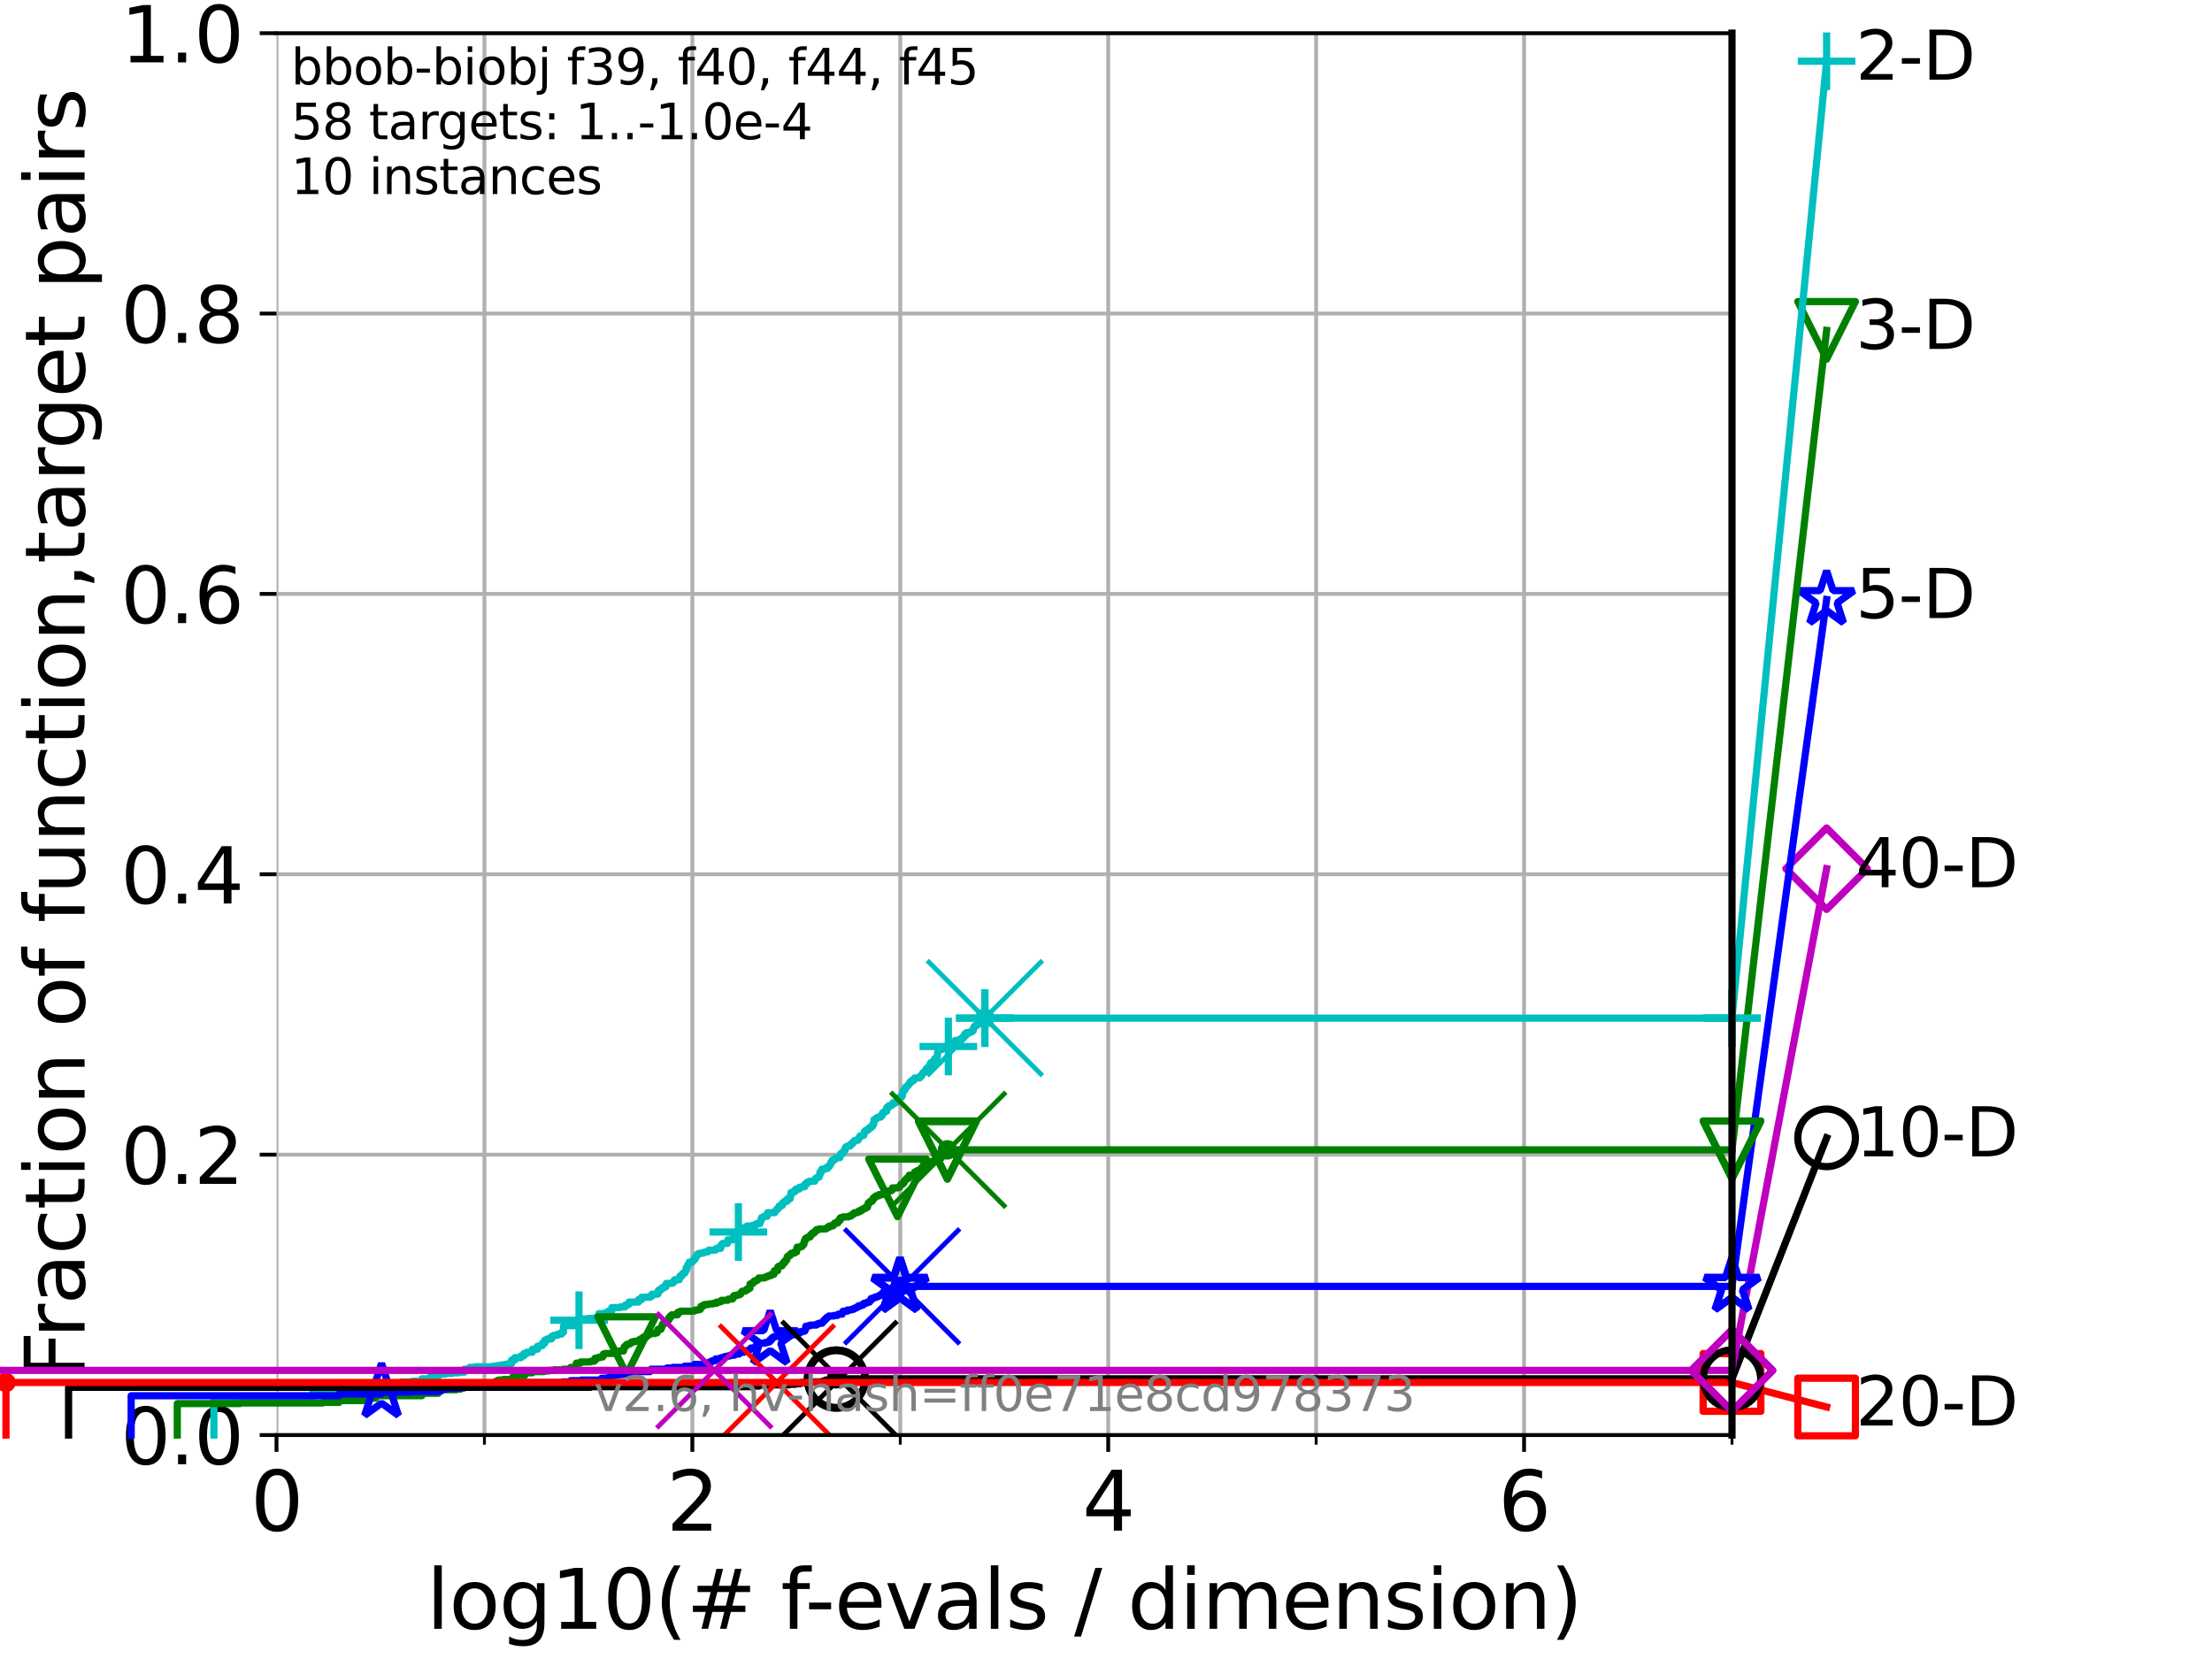 <?xml version="1.0" encoding="utf-8" standalone="no"?>
<!DOCTYPE svg PUBLIC "-//W3C//DTD SVG 1.1//EN"
  "http://www.w3.org/Graphics/SVG/1.1/DTD/svg11.dtd">
<svg xmlns:xlink="http://www.w3.org/1999/xlink" width="460.8pt" height="345.6pt" viewBox="0 0 460.8 345.6" xmlns="http://www.w3.org/2000/svg" version="1.1">
 <defs>
  <style type="text/css">*{stroke-linejoin: round; stroke-linecap: butt}</style>
 </defs>
 <g id="figure_1">
  <g id="patch_1">
   <path d="M 0 345.6 
L 460.8 345.6 
L 460.8 0 
L 0 0 
z
" style="fill: #ffffff"/>
  </g>
  <g id="axes_1">
   <g id="patch_2">
    <path d="M 57.6 298.944 
L 360.806 298.944 
L 360.806 6.912 
L 57.6 6.912 
z
" style="fill: #ffffff"/>
   </g>
   <g id="matplotlib.axis_1">
    <g id="xtick_1">
     <g id="line2d_1">
      <path d="M 57.6 298.944 
L 57.6 6.912 
" clip-path="url(#p5d2175a044)" style="fill: none; stroke: #b0b0b0; stroke-width: 0.8; stroke-linecap: square"/>
     </g>
     <g id="line2d_2">
      <defs>
       <path id="m160739856c" d="M 0 0 
L 0 3.5 
" style="stroke: #000000; stroke-width: 0.8"/>
      </defs>
      <g>
       <use xlink:href="#m160739856c" x="57.6" y="298.944" style="stroke: #000000; stroke-width: 0.8"/>
      </g>
     </g>
     <g id="text_1">
      <!-- 0 -->
      <g transform="translate(52.192 318.861)scale(0.17 -0.17)">
       <defs>
        <path id="DejaVuSans-30" d="M 2034 4250 
Q 1547 4250 1301 3770 
Q 1056 3291 1056 2328 
Q 1056 1369 1301 889 
Q 1547 409 2034 409 
Q 2525 409 2770 889 
Q 3016 1369 3016 2328 
Q 3016 3291 2770 3770 
Q 2525 4250 2034 4250 
z
M 2034 4750 
Q 2819 4750 3233 4129 
Q 3647 3509 3647 2328 
Q 3647 1150 3233 529 
Q 2819 -91 2034 -91 
Q 1250 -91 836 529 
Q 422 1150 422 2328 
Q 422 3509 836 4129 
Q 1250 4750 2034 4750 
z
" transform="scale(0.016)"/>
       </defs>
       <use xlink:href="#DejaVuSans-30"/>
      </g>
     </g>
    </g>
    <g id="xtick_2">
     <g id="line2d_3">
      <path d="M 144.23 298.944 
L 144.23 6.912 
" clip-path="url(#p5d2175a044)" style="fill: none; stroke: #b0b0b0; stroke-width: 0.8; stroke-linecap: square"/>
     </g>
     <g id="line2d_4">
      <g>
       <use xlink:href="#m160739856c" x="144.23" y="298.944" style="stroke: #000000; stroke-width: 0.8"/>
      </g>
     </g>
     <g id="text_2">
      <!-- 2 -->
      <g transform="translate(138.822 318.861)scale(0.17 -0.17)">
       <defs>
        <path id="DejaVuSans-32" d="M 1228 531 
L 3431 531 
L 3431 0 
L 469 0 
L 469 531 
Q 828 903 1448 1529 
Q 2069 2156 2228 2338 
Q 2531 2678 2651 2914 
Q 2772 3150 2772 3378 
Q 2772 3750 2511 3984 
Q 2250 4219 1831 4219 
Q 1534 4219 1204 4116 
Q 875 4013 500 3803 
L 500 4441 
Q 881 4594 1212 4672 
Q 1544 4750 1819 4750 
Q 2544 4750 2975 4387 
Q 3406 4025 3406 3419 
Q 3406 3131 3298 2873 
Q 3191 2616 2906 2266 
Q 2828 2175 2409 1742 
Q 1991 1309 1228 531 
z
" transform="scale(0.016)"/>
       </defs>
       <use xlink:href="#DejaVuSans-32"/>
      </g>
     </g>
    </g>
    <g id="xtick_3">
     <g id="line2d_5">
      <path d="M 230.861 298.944 
L 230.861 6.912 
" clip-path="url(#p5d2175a044)" style="fill: none; stroke: #b0b0b0; stroke-width: 0.8; stroke-linecap: square"/>
     </g>
     <g id="line2d_6">
      <g>
       <use xlink:href="#m160739856c" x="230.861" y="298.944" style="stroke: #000000; stroke-width: 0.8"/>
      </g>
     </g>
     <g id="text_3">
      <!-- 4 -->
      <g transform="translate(225.453 318.861)scale(0.17 -0.17)">
       <defs>
        <path id="DejaVuSans-34" d="M 2419 4116 
L 825 1625 
L 2419 1625 
L 2419 4116 
z
M 2253 4666 
L 3047 4666 
L 3047 1625 
L 3713 1625 
L 3713 1100 
L 3047 1100 
L 3047 0 
L 2419 0 
L 2419 1100 
L 313 1100 
L 313 1709 
L 2253 4666 
z
" transform="scale(0.016)"/>
       </defs>
       <use xlink:href="#DejaVuSans-34"/>
      </g>
     </g>
    </g>
    <g id="xtick_4">
     <g id="line2d_7">
      <path d="M 317.491 298.944 
L 317.491 6.912 
" clip-path="url(#p5d2175a044)" style="fill: none; stroke: #b0b0b0; stroke-width: 0.8; stroke-linecap: square"/>
     </g>
     <g id="line2d_8">
      <g>
       <use xlink:href="#m160739856c" x="317.491" y="298.944" style="stroke: #000000; stroke-width: 0.8"/>
      </g>
     </g>
     <g id="text_4">
      <!-- 6 -->
      <g transform="translate(312.083 318.861)scale(0.17 -0.17)">
       <defs>
        <path id="DejaVuSans-36" d="M 2113 2584 
Q 1688 2584 1439 2293 
Q 1191 2003 1191 1497 
Q 1191 994 1439 701 
Q 1688 409 2113 409 
Q 2538 409 2786 701 
Q 3034 994 3034 1497 
Q 3034 2003 2786 2293 
Q 2538 2584 2113 2584 
z
M 3366 4563 
L 3366 3988 
Q 3128 4100 2886 4159 
Q 2644 4219 2406 4219 
Q 1781 4219 1451 3797 
Q 1122 3375 1075 2522 
Q 1259 2794 1537 2939 
Q 1816 3084 2150 3084 
Q 2853 3084 3261 2657 
Q 3669 2231 3669 1497 
Q 3669 778 3244 343 
Q 2819 -91 2113 -91 
Q 1303 -91 875 529 
Q 447 1150 447 2328 
Q 447 3434 972 4092 
Q 1497 4750 2381 4750 
Q 2619 4750 2861 4703 
Q 3103 4656 3366 4563 
z
" transform="scale(0.016)"/>
       </defs>
       <use xlink:href="#DejaVuSans-36"/>
      </g>
     </g>
    </g>
    <g id="xtick_5">
     <g id="line2d_9">
      <path d="M 100.915 298.944 
L 100.915 6.912 
" clip-path="url(#p5d2175a044)" style="fill: none; stroke: #b0b0b0; stroke-width: 0.8; stroke-linecap: square"/>
     </g>
     <g id="line2d_10">
      <defs>
       <path id="m82bd20e959" d="M 0 0 
L 0 2 
" style="stroke: #000000; stroke-width: 0.6"/>
      </defs>
      <g>
       <use xlink:href="#m82bd20e959" x="100.915" y="298.944" style="stroke: #000000; stroke-width: 0.6"/>
      </g>
     </g>
    </g>
    <g id="xtick_6">
     <g id="line2d_11">
      <path d="M 187.546 298.944 
L 187.546 6.912 
" clip-path="url(#p5d2175a044)" style="fill: none; stroke: #b0b0b0; stroke-width: 0.8; stroke-linecap: square"/>
     </g>
     <g id="line2d_12">
      <g>
       <use xlink:href="#m82bd20e959" x="187.546" y="298.944" style="stroke: #000000; stroke-width: 0.6"/>
      </g>
     </g>
    </g>
    <g id="xtick_7">
     <g id="line2d_13">
      <path d="M 274.176 298.944 
L 274.176 6.912 
" clip-path="url(#p5d2175a044)" style="fill: none; stroke: #b0b0b0; stroke-width: 0.8; stroke-linecap: square"/>
     </g>
     <g id="line2d_14">
      <g>
       <use xlink:href="#m82bd20e959" x="274.176" y="298.944" style="stroke: #000000; stroke-width: 0.6"/>
      </g>
     </g>
    </g>
    <g id="xtick_8">
     <g id="line2d_15">
      <path d="M 360.806 298.944 
L 360.806 6.912 
" clip-path="url(#p5d2175a044)" style="fill: none; stroke: #b0b0b0; stroke-width: 0.8; stroke-linecap: square"/>
     </g>
     <g id="line2d_16">
      <g>
       <use xlink:href="#m82bd20e959" x="360.806" y="298.944" style="stroke: #000000; stroke-width: 0.6"/>
      </g>
     </g>
    </g>
    <g id="text_5">
     <!-- log10(# f-evals / dimension) -->
     <g transform="translate(88.823 339.314)scale(0.17 -0.17)">
      <defs>
       <path id="DejaVuSans-6c" d="M 603 4863 
L 1178 4863 
L 1178 0 
L 603 0 
L 603 4863 
z
" transform="scale(0.016)"/>
       <path id="DejaVuSans-6f" d="M 1959 3097 
Q 1497 3097 1228 2736 
Q 959 2375 959 1747 
Q 959 1119 1226 758 
Q 1494 397 1959 397 
Q 2419 397 2687 759 
Q 2956 1122 2956 1747 
Q 2956 2369 2687 2733 
Q 2419 3097 1959 3097 
z
M 1959 3584 
Q 2709 3584 3137 3096 
Q 3566 2609 3566 1747 
Q 3566 888 3137 398 
Q 2709 -91 1959 -91 
Q 1206 -91 779 398 
Q 353 888 353 1747 
Q 353 2609 779 3096 
Q 1206 3584 1959 3584 
z
" transform="scale(0.016)"/>
       <path id="DejaVuSans-67" d="M 2906 1791 
Q 2906 2416 2648 2759 
Q 2391 3103 1925 3103 
Q 1463 3103 1205 2759 
Q 947 2416 947 1791 
Q 947 1169 1205 825 
Q 1463 481 1925 481 
Q 2391 481 2648 825 
Q 2906 1169 2906 1791 
z
M 3481 434 
Q 3481 -459 3084 -895 
Q 2688 -1331 1869 -1331 
Q 1566 -1331 1297 -1286 
Q 1028 -1241 775 -1147 
L 775 -588 
Q 1028 -725 1275 -790 
Q 1522 -856 1778 -856 
Q 2344 -856 2625 -561 
Q 2906 -266 2906 331 
L 2906 616 
Q 2728 306 2450 153 
Q 2172 0 1784 0 
Q 1141 0 747 490 
Q 353 981 353 1791 
Q 353 2603 747 3093 
Q 1141 3584 1784 3584 
Q 2172 3584 2450 3431 
Q 2728 3278 2906 2969 
L 2906 3500 
L 3481 3500 
L 3481 434 
z
" transform="scale(0.016)"/>
       <path id="DejaVuSans-31" d="M 794 531 
L 1825 531 
L 1825 4091 
L 703 3866 
L 703 4441 
L 1819 4666 
L 2450 4666 
L 2450 531 
L 3481 531 
L 3481 0 
L 794 0 
L 794 531 
z
" transform="scale(0.016)"/>
       <path id="DejaVuSans-28" d="M 1984 4856 
Q 1566 4138 1362 3434 
Q 1159 2731 1159 2009 
Q 1159 1288 1364 580 
Q 1569 -128 1984 -844 
L 1484 -844 
Q 1016 -109 783 600 
Q 550 1309 550 2009 
Q 550 2706 781 3412 
Q 1013 4119 1484 4856 
L 1984 4856 
z
" transform="scale(0.016)"/>
       <path id="DejaVuSans-23" d="M 3272 2816 
L 2363 2816 
L 2100 1772 
L 3016 1772 
L 3272 2816 
z
M 2803 4594 
L 2478 3297 
L 3391 3297 
L 3719 4594 
L 4219 4594 
L 3897 3297 
L 4872 3297 
L 4872 2816 
L 3775 2816 
L 3519 1772 
L 4513 1772 
L 4513 1294 
L 3397 1294 
L 3072 0 
L 2572 0 
L 2894 1294 
L 1978 1294 
L 1656 0 
L 1153 0 
L 1478 1294 
L 494 1294 
L 494 1772 
L 1594 1772 
L 1856 2816 
L 850 2816 
L 850 3297 
L 1978 3297 
L 2297 4594 
L 2803 4594 
z
" transform="scale(0.016)"/>
       <path id="DejaVuSans-20" transform="scale(0.016)"/>
       <path id="DejaVuSans-66" d="M 2375 4863 
L 2375 4384 
L 1825 4384 
Q 1516 4384 1395 4259 
Q 1275 4134 1275 3809 
L 1275 3500 
L 2222 3500 
L 2222 3053 
L 1275 3053 
L 1275 0 
L 697 0 
L 697 3053 
L 147 3053 
L 147 3500 
L 697 3500 
L 697 3744 
Q 697 4328 969 4595 
Q 1241 4863 1831 4863 
L 2375 4863 
z
" transform="scale(0.016)"/>
       <path id="DejaVuSans-2d" d="M 313 2009 
L 1997 2009 
L 1997 1497 
L 313 1497 
L 313 2009 
z
" transform="scale(0.016)"/>
       <path id="DejaVuSans-65" d="M 3597 1894 
L 3597 1613 
L 953 1613 
Q 991 1019 1311 708 
Q 1631 397 2203 397 
Q 2534 397 2845 478 
Q 3156 559 3463 722 
L 3463 178 
Q 3153 47 2828 -22 
Q 2503 -91 2169 -91 
Q 1331 -91 842 396 
Q 353 884 353 1716 
Q 353 2575 817 3079 
Q 1281 3584 2069 3584 
Q 2775 3584 3186 3129 
Q 3597 2675 3597 1894 
z
M 3022 2063 
Q 3016 2534 2758 2815 
Q 2500 3097 2075 3097 
Q 1594 3097 1305 2825 
Q 1016 2553 972 2059 
L 3022 2063 
z
" transform="scale(0.016)"/>
       <path id="DejaVuSans-76" d="M 191 3500 
L 800 3500 
L 1894 563 
L 2988 3500 
L 3597 3500 
L 2284 0 
L 1503 0 
L 191 3500 
z
" transform="scale(0.016)"/>
       <path id="DejaVuSans-61" d="M 2194 1759 
Q 1497 1759 1228 1600 
Q 959 1441 959 1056 
Q 959 750 1161 570 
Q 1363 391 1709 391 
Q 2188 391 2477 730 
Q 2766 1069 2766 1631 
L 2766 1759 
L 2194 1759 
z
M 3341 1997 
L 3341 0 
L 2766 0 
L 2766 531 
Q 2569 213 2275 61 
Q 1981 -91 1556 -91 
Q 1019 -91 701 211 
Q 384 513 384 1019 
Q 384 1609 779 1909 
Q 1175 2209 1959 2209 
L 2766 2209 
L 2766 2266 
Q 2766 2663 2505 2880 
Q 2244 3097 1772 3097 
Q 1472 3097 1187 3025 
Q 903 2953 641 2809 
L 641 3341 
Q 956 3463 1253 3523 
Q 1550 3584 1831 3584 
Q 2591 3584 2966 3190 
Q 3341 2797 3341 1997 
z
" transform="scale(0.016)"/>
       <path id="DejaVuSans-73" d="M 2834 3397 
L 2834 2853 
Q 2591 2978 2328 3040 
Q 2066 3103 1784 3103 
Q 1356 3103 1142 2972 
Q 928 2841 928 2578 
Q 928 2378 1081 2264 
Q 1234 2150 1697 2047 
L 1894 2003 
Q 2506 1872 2764 1633 
Q 3022 1394 3022 966 
Q 3022 478 2636 193 
Q 2250 -91 1575 -91 
Q 1294 -91 989 -36 
Q 684 19 347 128 
L 347 722 
Q 666 556 975 473 
Q 1284 391 1588 391 
Q 1994 391 2212 530 
Q 2431 669 2431 922 
Q 2431 1156 2273 1281 
Q 2116 1406 1581 1522 
L 1381 1569 
Q 847 1681 609 1914 
Q 372 2147 372 2553 
Q 372 3047 722 3315 
Q 1072 3584 1716 3584 
Q 2034 3584 2315 3537 
Q 2597 3491 2834 3397 
z
" transform="scale(0.016)"/>
       <path id="DejaVuSans-2f" d="M 1625 4666 
L 2156 4666 
L 531 -594 
L 0 -594 
L 1625 4666 
z
" transform="scale(0.016)"/>
       <path id="DejaVuSans-64" d="M 2906 2969 
L 2906 4863 
L 3481 4863 
L 3481 0 
L 2906 0 
L 2906 525 
Q 2725 213 2448 61 
Q 2172 -91 1784 -91 
Q 1150 -91 751 415 
Q 353 922 353 1747 
Q 353 2572 751 3078 
Q 1150 3584 1784 3584 
Q 2172 3584 2448 3432 
Q 2725 3281 2906 2969 
z
M 947 1747 
Q 947 1113 1208 752 
Q 1469 391 1925 391 
Q 2381 391 2643 752 
Q 2906 1113 2906 1747 
Q 2906 2381 2643 2742 
Q 2381 3103 1925 3103 
Q 1469 3103 1208 2742 
Q 947 2381 947 1747 
z
" transform="scale(0.016)"/>
       <path id="DejaVuSans-69" d="M 603 3500 
L 1178 3500 
L 1178 0 
L 603 0 
L 603 3500 
z
M 603 4863 
L 1178 4863 
L 1178 4134 
L 603 4134 
L 603 4863 
z
" transform="scale(0.016)"/>
       <path id="DejaVuSans-6d" d="M 3328 2828 
Q 3544 3216 3844 3400 
Q 4144 3584 4550 3584 
Q 5097 3584 5394 3201 
Q 5691 2819 5691 2113 
L 5691 0 
L 5113 0 
L 5113 2094 
Q 5113 2597 4934 2840 
Q 4756 3084 4391 3084 
Q 3944 3084 3684 2787 
Q 3425 2491 3425 1978 
L 3425 0 
L 2847 0 
L 2847 2094 
Q 2847 2600 2669 2842 
Q 2491 3084 2119 3084 
Q 1678 3084 1418 2786 
Q 1159 2488 1159 1978 
L 1159 0 
L 581 0 
L 581 3500 
L 1159 3500 
L 1159 2956 
Q 1356 3278 1631 3431 
Q 1906 3584 2284 3584 
Q 2666 3584 2933 3390 
Q 3200 3197 3328 2828 
z
" transform="scale(0.016)"/>
       <path id="DejaVuSans-6e" d="M 3513 2113 
L 3513 0 
L 2938 0 
L 2938 2094 
Q 2938 2591 2744 2837 
Q 2550 3084 2163 3084 
Q 1697 3084 1428 2787 
Q 1159 2491 1159 1978 
L 1159 0 
L 581 0 
L 581 3500 
L 1159 3500 
L 1159 2956 
Q 1366 3272 1645 3428 
Q 1925 3584 2291 3584 
Q 2894 3584 3203 3211 
Q 3513 2838 3513 2113 
z
" transform="scale(0.016)"/>
       <path id="DejaVuSans-29" d="M 513 4856 
L 1013 4856 
Q 1481 4119 1714 3412 
Q 1947 2706 1947 2009 
Q 1947 1309 1714 600 
Q 1481 -109 1013 -844 
L 513 -844 
Q 928 -128 1133 580 
Q 1338 1288 1338 2009 
Q 1338 2731 1133 3434 
Q 928 4138 513 4856 
z
" transform="scale(0.016)"/>
      </defs>
      <use xlink:href="#DejaVuSans-6c"/>
      <use xlink:href="#DejaVuSans-6f" x="27.783"/>
      <use xlink:href="#DejaVuSans-67" x="88.965"/>
      <use xlink:href="#DejaVuSans-31" x="152.441"/>
      <use xlink:href="#DejaVuSans-30" x="216.064"/>
      <use xlink:href="#DejaVuSans-28" x="279.688"/>
      <use xlink:href="#DejaVuSans-23" x="318.701"/>
      <use xlink:href="#DejaVuSans-20" x="402.49"/>
      <use xlink:href="#DejaVuSans-66" x="434.277"/>
      <use xlink:href="#DejaVuSans-2d" x="463.982"/>
      <use xlink:href="#DejaVuSans-65" x="500.066"/>
      <use xlink:href="#DejaVuSans-76" x="561.59"/>
      <use xlink:href="#DejaVuSans-61" x="620.77"/>
      <use xlink:href="#DejaVuSans-6c" x="682.049"/>
      <use xlink:href="#DejaVuSans-73" x="709.832"/>
      <use xlink:href="#DejaVuSans-20" x="761.932"/>
      <use xlink:href="#DejaVuSans-2f" x="793.719"/>
      <use xlink:href="#DejaVuSans-20" x="827.41"/>
      <use xlink:href="#DejaVuSans-64" x="859.197"/>
      <use xlink:href="#DejaVuSans-69" x="922.674"/>
      <use xlink:href="#DejaVuSans-6d" x="950.457"/>
      <use xlink:href="#DejaVuSans-65" x="1047.869"/>
      <use xlink:href="#DejaVuSans-6e" x="1109.393"/>
      <use xlink:href="#DejaVuSans-73" x="1172.771"/>
      <use xlink:href="#DejaVuSans-69" x="1224.871"/>
      <use xlink:href="#DejaVuSans-6f" x="1252.654"/>
      <use xlink:href="#DejaVuSans-6e" x="1313.836"/>
      <use xlink:href="#DejaVuSans-29" x="1377.215"/>
     </g>
    </g>
   </g>
   <g id="matplotlib.axis_2">
    <g id="ytick_1">
     <g id="line2d_17">
      <path d="M 57.6 298.944 
L 360.806 298.944 
" clip-path="url(#p5d2175a044)" style="fill: none; stroke: #b0b0b0; stroke-width: 0.8; stroke-linecap: square"/>
     </g>
     <g id="line2d_18">
      <defs>
       <path id="md117cdf090" d="M 0 0 
L -3.5 0 
" style="stroke: #000000; stroke-width: 0.8"/>
      </defs>
      <g>
       <use xlink:href="#md117cdf090" x="57.6" y="298.944" style="stroke: #000000; stroke-width: 0.8"/>
      </g>
     </g>
     <g id="text_6">
      <!-- 0.0 -->
      <g transform="translate(25.155 305.023)scale(0.16 -0.16)">
       <defs>
        <path id="DejaVuSans-2e" d="M 684 794 
L 1344 794 
L 1344 0 
L 684 0 
L 684 794 
z
" transform="scale(0.016)"/>
       </defs>
       <use xlink:href="#DejaVuSans-30"/>
       <use xlink:href="#DejaVuSans-2e" x="63.623"/>
       <use xlink:href="#DejaVuSans-30" x="95.41"/>
      </g>
     </g>
    </g>
    <g id="ytick_2">
     <g id="line2d_19">
      <path d="M 57.6 240.538 
L 360.806 240.538 
" clip-path="url(#p5d2175a044)" style="fill: none; stroke: #b0b0b0; stroke-width: 0.8; stroke-linecap: square"/>
     </g>
     <g id="line2d_20">
      <g>
       <use xlink:href="#md117cdf090" x="57.6" y="240.538" style="stroke: #000000; stroke-width: 0.8"/>
      </g>
     </g>
     <g id="text_7">
      <!-- 0.2 -->
      <g transform="translate(25.155 246.616)scale(0.16 -0.16)">
       <use xlink:href="#DejaVuSans-30"/>
       <use xlink:href="#DejaVuSans-2e" x="63.623"/>
       <use xlink:href="#DejaVuSans-32" x="95.41"/>
      </g>
     </g>
    </g>
    <g id="ytick_3">
     <g id="line2d_21">
      <path d="M 57.6 182.131 
L 360.806 182.131 
" clip-path="url(#p5d2175a044)" style="fill: none; stroke: #b0b0b0; stroke-width: 0.8; stroke-linecap: square"/>
     </g>
     <g id="line2d_22">
      <g>
       <use xlink:href="#md117cdf090" x="57.6" y="182.131" style="stroke: #000000; stroke-width: 0.8"/>
      </g>
     </g>
     <g id="text_8">
      <!-- 0.4 -->
      <g transform="translate(25.155 188.21)scale(0.16 -0.16)">
       <use xlink:href="#DejaVuSans-30"/>
       <use xlink:href="#DejaVuSans-2e" x="63.623"/>
       <use xlink:href="#DejaVuSans-34" x="95.41"/>
      </g>
     </g>
    </g>
    <g id="ytick_4">
     <g id="line2d_23">
      <path d="M 57.6 123.725 
L 360.806 123.725 
" clip-path="url(#p5d2175a044)" style="fill: none; stroke: #b0b0b0; stroke-width: 0.8; stroke-linecap: square"/>
     </g>
     <g id="line2d_24">
      <g>
       <use xlink:href="#md117cdf090" x="57.6" y="123.725" style="stroke: #000000; stroke-width: 0.8"/>
      </g>
     </g>
     <g id="text_9">
      <!-- 0.6 -->
      <g transform="translate(25.155 129.804)scale(0.16 -0.16)">
       <use xlink:href="#DejaVuSans-30"/>
       <use xlink:href="#DejaVuSans-2e" x="63.623"/>
       <use xlink:href="#DejaVuSans-36" x="95.41"/>
      </g>
     </g>
    </g>
    <g id="ytick_5">
     <g id="line2d_25">
      <path d="M 57.6 65.318 
L 360.806 65.318 
" clip-path="url(#p5d2175a044)" style="fill: none; stroke: #b0b0b0; stroke-width: 0.8; stroke-linecap: square"/>
     </g>
     <g id="line2d_26">
      <g>
       <use xlink:href="#md117cdf090" x="57.6" y="65.318" style="stroke: #000000; stroke-width: 0.8"/>
      </g>
     </g>
     <g id="text_10">
      <!-- 0.8 -->
      <g transform="translate(25.155 71.397)scale(0.16 -0.16)">
       <defs>
        <path id="DejaVuSans-38" d="M 2034 2216 
Q 1584 2216 1326 1975 
Q 1069 1734 1069 1313 
Q 1069 891 1326 650 
Q 1584 409 2034 409 
Q 2484 409 2743 651 
Q 3003 894 3003 1313 
Q 3003 1734 2745 1975 
Q 2488 2216 2034 2216 
z
M 1403 2484 
Q 997 2584 770 2862 
Q 544 3141 544 3541 
Q 544 4100 942 4425 
Q 1341 4750 2034 4750 
Q 2731 4750 3128 4425 
Q 3525 4100 3525 3541 
Q 3525 3141 3298 2862 
Q 3072 2584 2669 2484 
Q 3125 2378 3379 2068 
Q 3634 1759 3634 1313 
Q 3634 634 3220 271 
Q 2806 -91 2034 -91 
Q 1263 -91 848 271 
Q 434 634 434 1313 
Q 434 1759 690 2068 
Q 947 2378 1403 2484 
z
M 1172 3481 
Q 1172 3119 1398 2916 
Q 1625 2713 2034 2713 
Q 2441 2713 2670 2916 
Q 2900 3119 2900 3481 
Q 2900 3844 2670 4047 
Q 2441 4250 2034 4250 
Q 1625 4250 1398 4047 
Q 1172 3844 1172 3481 
z
" transform="scale(0.016)"/>
       </defs>
       <use xlink:href="#DejaVuSans-30"/>
       <use xlink:href="#DejaVuSans-2e" x="63.623"/>
       <use xlink:href="#DejaVuSans-38" x="95.41"/>
      </g>
     </g>
    </g>
    <g id="ytick_6">
     <g id="line2d_27">
      <path d="M 57.6 6.912 
L 360.806 6.912 
" clip-path="url(#p5d2175a044)" style="fill: none; stroke: #b0b0b0; stroke-width: 0.8; stroke-linecap: square"/>
     </g>
     <g id="line2d_28">
      <g>
       <use xlink:href="#md117cdf090" x="57.6" y="6.912" style="stroke: #000000; stroke-width: 0.8"/>
      </g>
     </g>
     <g id="text_11">
      <!-- 1.0 -->
      <g transform="translate(25.155 12.991)scale(0.16 -0.16)">
       <use xlink:href="#DejaVuSans-31"/>
       <use xlink:href="#DejaVuSans-2e" x="63.623"/>
       <use xlink:href="#DejaVuSans-30" x="95.41"/>
      </g>
     </g>
    </g>
    <g id="text_12">
     <!-- Fraction of function,target pairs -->
     <g transform="translate(17.62 287.313)rotate(-90)scale(0.17 -0.17)">
      <defs>
       <path id="DejaVuSans-46" d="M 628 4666 
L 3309 4666 
L 3309 4134 
L 1259 4134 
L 1259 2759 
L 3109 2759 
L 3109 2228 
L 1259 2228 
L 1259 0 
L 628 0 
L 628 4666 
z
" transform="scale(0.016)"/>
       <path id="DejaVuSans-72" d="M 2631 2963 
Q 2534 3019 2420 3045 
Q 2306 3072 2169 3072 
Q 1681 3072 1420 2755 
Q 1159 2438 1159 1844 
L 1159 0 
L 581 0 
L 581 3500 
L 1159 3500 
L 1159 2956 
Q 1341 3275 1631 3429 
Q 1922 3584 2338 3584 
Q 2397 3584 2469 3576 
Q 2541 3569 2628 3553 
L 2631 2963 
z
" transform="scale(0.016)"/>
       <path id="DejaVuSans-63" d="M 3122 3366 
L 3122 2828 
Q 2878 2963 2633 3030 
Q 2388 3097 2138 3097 
Q 1578 3097 1268 2742 
Q 959 2388 959 1747 
Q 959 1106 1268 751 
Q 1578 397 2138 397 
Q 2388 397 2633 464 
Q 2878 531 3122 666 
L 3122 134 
Q 2881 22 2623 -34 
Q 2366 -91 2075 -91 
Q 1284 -91 818 406 
Q 353 903 353 1747 
Q 353 2603 823 3093 
Q 1294 3584 2113 3584 
Q 2378 3584 2631 3529 
Q 2884 3475 3122 3366 
z
" transform="scale(0.016)"/>
       <path id="DejaVuSans-74" d="M 1172 4494 
L 1172 3500 
L 2356 3500 
L 2356 3053 
L 1172 3053 
L 1172 1153 
Q 1172 725 1289 603 
Q 1406 481 1766 481 
L 2356 481 
L 2356 0 
L 1766 0 
Q 1100 0 847 248 
Q 594 497 594 1153 
L 594 3053 
L 172 3053 
L 172 3500 
L 594 3500 
L 594 4494 
L 1172 4494 
z
" transform="scale(0.016)"/>
       <path id="DejaVuSans-75" d="M 544 1381 
L 544 3500 
L 1119 3500 
L 1119 1403 
Q 1119 906 1312 657 
Q 1506 409 1894 409 
Q 2359 409 2629 706 
Q 2900 1003 2900 1516 
L 2900 3500 
L 3475 3500 
L 3475 0 
L 2900 0 
L 2900 538 
Q 2691 219 2414 64 
Q 2138 -91 1772 -91 
Q 1169 -91 856 284 
Q 544 659 544 1381 
z
M 1991 3584 
L 1991 3584 
z
" transform="scale(0.016)"/>
       <path id="DejaVuSans-2c" d="M 750 794 
L 1409 794 
L 1409 256 
L 897 -744 
L 494 -744 
L 750 256 
L 750 794 
z
" transform="scale(0.016)"/>
       <path id="DejaVuSans-70" d="M 1159 525 
L 1159 -1331 
L 581 -1331 
L 581 3500 
L 1159 3500 
L 1159 2969 
Q 1341 3281 1617 3432 
Q 1894 3584 2278 3584 
Q 2916 3584 3314 3078 
Q 3713 2572 3713 1747 
Q 3713 922 3314 415 
Q 2916 -91 2278 -91 
Q 1894 -91 1617 61 
Q 1341 213 1159 525 
z
M 3116 1747 
Q 3116 2381 2855 2742 
Q 2594 3103 2138 3103 
Q 1681 3103 1420 2742 
Q 1159 2381 1159 1747 
Q 1159 1113 1420 752 
Q 1681 391 2138 391 
Q 2594 391 2855 752 
Q 3116 1113 3116 1747 
z
" transform="scale(0.016)"/>
      </defs>
      <use xlink:href="#DejaVuSans-46"/>
      <use xlink:href="#DejaVuSans-72" x="50.27"/>
      <use xlink:href="#DejaVuSans-61" x="91.383"/>
      <use xlink:href="#DejaVuSans-63" x="152.662"/>
      <use xlink:href="#DejaVuSans-74" x="207.643"/>
      <use xlink:href="#DejaVuSans-69" x="246.852"/>
      <use xlink:href="#DejaVuSans-6f" x="274.635"/>
      <use xlink:href="#DejaVuSans-6e" x="335.816"/>
      <use xlink:href="#DejaVuSans-20" x="399.195"/>
      <use xlink:href="#DejaVuSans-6f" x="430.982"/>
      <use xlink:href="#DejaVuSans-66" x="492.164"/>
      <use xlink:href="#DejaVuSans-20" x="527.369"/>
      <use xlink:href="#DejaVuSans-66" x="559.156"/>
      <use xlink:href="#DejaVuSans-75" x="594.361"/>
      <use xlink:href="#DejaVuSans-6e" x="657.74"/>
      <use xlink:href="#DejaVuSans-63" x="721.119"/>
      <use xlink:href="#DejaVuSans-74" x="776.1"/>
      <use xlink:href="#DejaVuSans-69" x="815.309"/>
      <use xlink:href="#DejaVuSans-6f" x="843.092"/>
      <use xlink:href="#DejaVuSans-6e" x="904.273"/>
      <use xlink:href="#DejaVuSans-2c" x="967.652"/>
      <use xlink:href="#DejaVuSans-74" x="999.439"/>
      <use xlink:href="#DejaVuSans-61" x="1038.648"/>
      <use xlink:href="#DejaVuSans-72" x="1099.928"/>
      <use xlink:href="#DejaVuSans-67" x="1139.291"/>
      <use xlink:href="#DejaVuSans-65" x="1202.768"/>
      <use xlink:href="#DejaVuSans-74" x="1264.291"/>
      <use xlink:href="#DejaVuSans-20" x="1303.5"/>
      <use xlink:href="#DejaVuSans-70" x="1335.287"/>
      <use xlink:href="#DejaVuSans-61" x="1398.764"/>
      <use xlink:href="#DejaVuSans-69" x="1460.043"/>
      <use xlink:href="#DejaVuSans-72" x="1487.826"/>
      <use xlink:href="#DejaVuSans-73" x="1528.939"/>
     </g>
    </g>
   </g>
   <g id="line2d_29">
    <defs>
     <path id="mde2cb0af54" d="M 0 1.5 
C 0.398 1.5 0.779 1.342 1.061 1.061 
C 1.342 0.779 1.5 0.398 1.5 0 
C 1.5 -0.398 1.342 -0.779 1.061 -1.061 
C 0.779 -1.342 0.398 -1.5 0 -1.5 
C -0.398 -1.5 -0.779 -1.342 -1.061 -1.061 
C -1.342 -0.779 -1.5 -0.398 -1.5 0 
C -1.5 0.398 -1.342 0.779 -1.061 1.061 
C -0.779 1.342 -0.398 1.5 0 1.5 
z
" style="stroke: #00bfbf"/>
    </defs>
    <g>
     <use xlink:href="#mde2cb0af54" x="205.159" y="212.09" style="fill: #00bfbf; stroke: #00bfbf"/>
     <use xlink:href="#mde2cb0af54" x="205.159" y="212.09" style="fill: #00bfbf; stroke: #00bfbf"/>
    </g>
   </g>
   <g id="line2d_30">
    <path d="M 44.561 298.944 
L 44.561 291.769 
L 57.6 291.769 
L 57.6 291.14 
L 65.227 291.14 
L 65.227 290.007 
L 70.639 290.007 
L 70.639 289.629 
L 81.166 289.629 
L 81.166 288.622 
L 83.678 288.622 
L 83.678 287.867 
L 85.894 287.867 
L 85.894 287.741 
L 87.876 287.741 
L 87.876 287.238 
L 89.669 287.238 
L 89.669 286.734 
L 91.306 286.734 
L 91.306 286.231 
L 92.812 286.231 
L 92.812 286.105 
L 94.206 286.105 
L 94.206 285.979 
L 95.503 285.979 
L 95.503 285.853 
L 96.718 285.853 
L 96.718 285.224 
L 97.858 285.224 
L 97.858 284.846 
L 98.933 284.846 
L 98.933 284.72 
L 102.708 284.72 
L 102.708 284.594 
L 103.544 284.594 
L 103.544 284.468 
L 104.345 284.468 
L 104.345 284.342 
L 105.113 284.342 
L 105.113 284.217 
L 105.851 284.217 
L 105.851 284.091 
L 106.561 284.091 
L 106.561 283.335 
L 107.245 283.335 
L 107.245 282.832 
L 108.543 282.832 
L 108.543 282.454 
L 109.159 282.454 
L 109.159 281.951 
L 109.757 281.951 
L 109.757 281.699 
L 110.897 281.699 
L 110.897 281.07 
L 111.972 281.07 
L 111.972 280.44 
L 112.488 280.44 
L 112.488 280.314 
L 112.989 280.314 
L 112.989 279.811 
L 113.478 279.811 
L 113.478 279.181 
L 113.954 279.181 
L 113.954 278.93 
L 114.872 278.93 
L 114.872 278.426 
L 115.315 278.426 
L 115.315 278.174 
L 116.17 278.174 
L 116.17 277.923 
L 116.988 277.923 
L 116.988 277.545 
L 117.384 277.545 
L 117.384 276.286 
L 117.772 276.286 
L 117.772 276.16 
L 119.945 276.16 
L 119.945 275.028 
L 120.617 275.028 
L 120.617 274.776 
L 122.5 274.776 
L 122.5 274.65 
L 123.936 274.65 
L 123.936 274.524 
L 124.748 274.524 
L 124.748 273.643 
L 126.029 273.643 
L 126.029 273.517 
L 126.517 273.517 
L 126.517 273.265 
L 126.757 273.265 
L 126.757 273.139 
L 127.458 273.139 
L 127.458 272.384 
L 129.209 272.384 
L 129.209 272.258 
L 130.226 272.258 
L 130.226 271.881 
L 130.618 271.881 
L 130.618 271.755 
L 131.002 271.755 
L 131.002 271.251 
L 132.984 271.251 
L 132.984 270.748 
L 133.656 270.748 
L 133.656 270.244 
L 135.389 270.244 
L 135.389 269.993 
L 135.835 269.993 
L 135.835 269.615 
L 136.975 269.615 
L 136.975 269.489 
L 137.113 269.489 
L 137.113 268.86 
L 137.25 268.86 
L 137.25 268.734 
L 137.655 268.734 
L 137.655 268.608 
L 137.788 268.608 
L 137.788 268.356 
L 138.181 268.356 
L 138.181 268.104 
L 138.693 268.104 
L 138.693 267.601 
L 138.819 267.601 
L 138.819 267.349 
L 140.033 267.349 
L 140.033 267.223 
L 140.266 267.223 
L 140.266 266.972 
L 140.497 266.972 
L 140.497 266.594 
L 141.502 266.594 
L 141.611 265.839 
L 142.038 265.839 
L 142.144 265.335 
L 142.456 265.335 
L 142.456 265.209 
L 142.662 265.209 
L 142.764 264.706 
L 142.966 264.706 
L 142.966 264.076 
L 143.166 264.076 
L 143.265 263.447 
L 143.462 263.447 
L 143.56 262.944 
L 144.23 262.944 
L 144.23 262.692 
L 144.418 262.692 
L 144.418 262.44 
L 144.695 262.44 
L 144.695 262.188 
L 144.878 262.188 
L 144.968 261.685 
L 145.148 261.685 
L 145.238 261.307 
L 145.415 261.307 
L 145.415 261.181 
L 145.852 261.181 
L 145.852 261.055 
L 146.53 261.055 
L 146.53 260.929 
L 146.778 260.929 
L 146.778 260.804 
L 147.424 260.804 
L 147.424 260.678 
L 147.582 260.678 
L 147.66 260.426 
L 149.021 260.426 
L 149.021 260.3 
L 149.238 260.3 
L 149.238 260.048 
L 150.152 260.048 
L 150.152 259.419 
L 150.357 259.419 
L 150.357 259.293 
L 150.493 259.293 
L 150.493 259.041 
L 151.542 259.041 
L 151.605 258.286 
L 152.716 258.286 
L 152.776 257.783 
L 153.013 257.783 
L 153.013 257.531 
L 153.421 257.531 
L 153.421 256.901 
L 153.594 256.901 
L 153.594 256.65 
L 153.821 256.65 
L 153.821 256.398 
L 154.268 256.398 
L 154.268 256.02 
L 154.865 256.02 
L 154.865 255.769 
L 155.34 255.769 
L 155.34 255.643 
L 155.599 255.643 
L 155.599 255.391 
L 156.697 255.391 
L 156.697 255.265 
L 157.41 255.265 
L 157.41 255.013 
L 157.642 255.013 
L 157.642 254.887 
L 158.321 254.887 
L 158.321 254.51 
L 158.454 254.51 
L 158.454 254.132 
L 158.63 254.132 
L 158.674 253.629 
L 159.02 253.629 
L 159.02 253.503 
L 159.148 253.503 
L 159.148 253.377 
L 159.817 253.377 
L 159.899 252.622 
L 161.392 252.622 
L 161.392 252.37 
L 161.542 252.37 
L 161.542 252.244 
L 161.692 252.244 
L 161.729 251.992 
L 161.84 251.992 
L 161.95 251.741 
L 162.205 251.741 
L 162.313 251.237 
L 162.67 251.237 
L 162.67 251.111 
L 162.985 251.111 
L 162.985 250.608 
L 163.192 250.608 
L 163.192 250.482 
L 163.464 250.482 
L 163.464 250.23 
L 163.998 250.23 
L 164.031 249.727 
L 164.581 249.727 
L 164.581 249.349 
L 164.708 249.349 
L 164.74 248.468 
L 164.991 248.468 
L 164.991 248.342 
L 165.423 248.342 
L 165.423 248.216 
L 165.635 248.216 
L 165.695 247.838 
L 165.755 247.838 
L 165.755 247.713 
L 166.489 247.713 
L 166.518 247.335 
L 167.029 247.335 
L 167.029 247.209 
L 167.662 247.209 
L 167.662 246.706 
L 167.931 246.706 
L 167.931 246.454 
L 168.248 246.454 
L 168.274 246.202 
L 168.612 246.202 
L 168.612 246.076 
L 169.736 246.076 
L 169.736 245.699 
L 169.905 245.699 
L 169.905 245.447 
L 170.143 245.447 
L 170.143 245.321 
L 170.403 245.321 
L 170.403 245.195 
L 170.658 245.195 
L 170.727 244.817 
L 170.796 244.817 
L 170.796 244.188 
L 171.092 244.188 
L 171.114 243.81 
L 171.204 243.81 
L 171.204 243.559 
L 171.865 243.559 
L 171.865 243.433 
L 172.356 243.433 
L 172.356 243.055 
L 172.732 243.055 
L 172.835 242.677 
L 172.999 242.677 
L 173.06 242.174 
L 173.202 242.174 
L 173.202 242.048 
L 173.382 242.048 
L 173.382 241.67 
L 173.66 241.67 
L 173.66 241.545 
L 173.953 241.545 
L 173.953 241.293 
L 174.107 241.293 
L 174.107 241.167 
L 174.971 241.167 
L 175.062 240.412 
L 175.19 240.412 
L 175.19 240.286 
L 175.62 240.286 
L 175.62 240.16 
L 175.744 240.16 
L 175.797 239.656 
L 176.058 239.656 
L 176.128 239.027 
L 176.248 239.027 
L 176.248 238.901 
L 176.47 238.901 
L 176.47 238.775 
L 177.037 238.775 
L 177.037 238.524 
L 177.315 238.524 
L 177.315 238.272 
L 177.588 238.272 
L 177.588 238.02 
L 177.795 238.02 
L 177.905 237.768 
L 177.92 237.768 
L 177.92 237.642 
L 178.309 237.642 
L 178.309 237.517 
L 178.764 237.517 
L 178.794 237.139 
L 179.003 237.139 
L 179.003 236.887 
L 179.15 236.887 
L 179.15 236.635 
L 179.543 236.635 
L 179.543 236.51 
L 179.956 236.51 
L 180.054 235.754 
L 180.291 235.754 
L 180.291 235.503 
L 180.715 235.503 
L 180.769 235.251 
L 181.01 235.251 
L 181.023 234.999 
L 181.195 234.999 
L 181.195 234.873 
L 181.509 234.873 
L 181.509 234.621 
L 181.792 234.621 
L 181.792 234.244 
L 182.008 234.244 
L 182.071 233.237 
L 182.371 233.237 
L 182.371 233.111 
L 182.568 233.111 
L 182.604 232.859 
L 182.848 232.859 
L 182.848 232.733 
L 183.407 232.733 
L 183.407 232.482 
L 183.732 232.482 
L 183.835 231.852 
L 183.961 231.852 
L 183.961 231.726 
L 184.31 231.726 
L 184.31 231.475 
L 184.719 231.475 
L 184.719 230.719 
L 185.119 230.719 
L 185.152 230.342 
L 185.626 230.342 
L 185.72 230.09 
L 186.028 230.09 
L 186.038 229.712 
L 186.67 229.712 
L 186.67 229.586 
L 186.905 229.586 
L 186.905 229.335 
L 187.185 229.335 
L 187.242 228.831 
L 187.309 228.831 
L 187.309 228.579 
L 187.779 228.579 
L 187.779 228.328 
L 187.983 228.328 
L 188.093 227.321 
L 188.256 227.321 
L 188.256 227.069 
L 188.517 227.069 
L 188.615 226.565 
L 188.668 226.565 
L 188.668 226.44 
L 188.889 226.44 
L 188.889 226.314 
L 189.046 226.314 
L 189.046 226.188 
L 189.167 226.188 
L 189.244 225.936 
L 189.339 225.936 
L 189.339 225.81 
L 189.458 225.81 
L 189.534 225.432 
L 189.853 225.432 
L 189.953 225.055 
L 190.37 225.055 
L 190.37 224.803 
L 190.539 224.803 
L 190.539 224.551 
L 191.592 224.551 
L 191.698 224.174 
L 191.983 224.174 
L 192.071 223.796 
L 192.197 223.796 
L 192.197 223.544 
L 192.314 223.544 
L 192.314 223.418 
L 192.496 223.418 
L 192.496 223.293 
L 192.754 223.293 
L 192.818 222.915 
L 192.917 222.915 
L 192.917 222.663 
L 193.065 222.663 
L 193.065 222.537 
L 193.24 222.537 
L 193.24 222.411 
L 193.577 222.411 
L 193.577 222.034 
L 193.754 222.034 
L 193.842 221.404 
L 194.313 221.404 
L 194.313 221.153 
L 194.71 221.153 
L 194.716 220.523 
L 195.117 220.523 
L 195.117 220.272 
L 195.254 220.272 
L 195.354 219.013 
L 195.459 219.013 
L 195.465 218.635 
L 196.222 218.635 
L 196.222 218.383 
L 196.829 218.383 
L 196.829 218.132 
L 197.114 218.132 
L 197.114 218.006 
L 197.561 218.006 
L 197.561 217.88 
L 198.067 217.88 
L 198.067 217.754 
L 198.292 217.754 
L 198.308 217.251 
L 198.681 217.251 
L 198.681 216.999 
L 198.98 216.999 
L 198.98 216.747 
L 199.924 216.747 
L 199.924 216.495 
L 200.137 216.495 
L 200.137 216.369 
L 200.519 216.369 
L 200.571 216.118 
L 200.683 216.118 
L 200.683 215.866 
L 200.897 215.866 
L 200.999 215.362 
L 201.291 215.362 
L 201.341 215.111 
L 202.015 215.111 
L 202.015 214.985 
L 202.403 214.985 
L 202.403 214.733 
L 202.754 214.733 
L 202.809 214.104 
L 202.946 214.104 
L 202.946 213.852 
L 203.07 213.852 
L 203.07 213.726 
L 203.193 213.726 
L 203.193 213.6 
L 203.526 213.6 
L 203.526 213.474 
L 203.77 213.474 
L 203.77 213.097 
L 204.506 213.097 
L 204.506 212.845 
L 204.843 212.845 
L 204.843 212.593 
L 204.988 212.593 
L 204.988 212.341 
L 205.159 212.341 
L 205.159 212.09 
L 360.806 212.09 
L 360.806 212.09 
" style="fill: none; stroke: #00bfbf; stroke-width: 1.5; stroke-linecap: square"/>
   </g>
   <g id="line2d_31">
    <defs>
     <path id="m61cdd569f9" d="M -6 0 
L 6 0 
M 0 6 
L 0 -6 
" style="stroke: #00bfbf; stroke-width: 1.5"/>
    </defs>
    <g>
     <use xlink:href="#m61cdd569f9" x="120.617" y="275.028" style="fill-opacity: 0; stroke: #00bfbf; stroke-width: 1.5"/>
     <use xlink:href="#m61cdd569f9" x="153.821" y="256.65" style="fill-opacity: 0; stroke: #00bfbf; stroke-width: 1.5"/>
     <use xlink:href="#m61cdd569f9" x="197.561" y="218.006" style="fill-opacity: 0; stroke: #00bfbf; stroke-width: 1.5"/>
     <use xlink:href="#m61cdd569f9" x="205.159" y="212.09" style="fill-opacity: 0; stroke: #00bfbf; stroke-width: 1.5"/>
     <use xlink:href="#m61cdd569f9" x="205.159" y="212.09" style="fill-opacity: 0; stroke: #00bfbf; stroke-width: 1.5"/>
     <use xlink:href="#m61cdd569f9" x="360.806" y="212.09" style="fill-opacity: 0; stroke: #00bfbf; stroke-width: 1.5"/>
    </g>
   </g>
   <g id="line2d_32">
    <path style="fill: none; stroke: #00bfbf; stroke-width: 1.5; stroke-linecap: square"/>
    <g/>
   </g>
   <g id="line2d_33">
    <path d="M 205.159 212.09 
" clip-path="url(#p5d2175a044)" style="fill: none; stroke: #00bfbf; stroke-width: 1.5; stroke-linecap: square"/>
    <defs>
     <path id="ma867bcca00" d="M -12 12 
L 12 -12 
M -12 -12 
L 12 12 
" style="stroke: #00bfbf"/>
    </defs>
    <g clip-path="url(#p5d2175a044)">
     <use xlink:href="#ma867bcca00" x="205.159" y="212.09" style="fill: #00bfbf; stroke: #00bfbf"/>
    </g>
   </g>
   <g id="line2d_34">
    <defs>
     <path id="mc999e9730b" d="M 0 1.5 
C 0.398 1.5 0.779 1.342 1.061 1.061 
C 1.342 0.779 1.5 0.398 1.5 0 
C 1.5 -0.398 1.342 -0.779 1.061 -1.061 
C 0.779 -1.342 0.398 -1.5 0 -1.5 
C -0.398 -1.5 -0.779 -1.342 -1.061 -1.061 
C -1.342 -0.779 -1.5 -0.398 -1.5 0 
C -1.5 0.398 -1.342 0.779 -1.061 1.061 
C -0.779 1.342 -0.398 1.5 0 1.5 
z
" style="stroke: #008000"/>
    </defs>
    <g>
     <use xlink:href="#mc999e9730b" x="197.357" y="239.531" style="fill: #008000; stroke: #008000"/>
     <use xlink:href="#mc999e9730b" x="197.357" y="239.531" style="fill: #008000; stroke: #008000"/>
    </g>
   </g>
   <g id="line2d_35">
    <path d="M 36.933 298.944 
L 36.933 292.398 
L 49.973 292.398 
L 49.973 292.273 
L 67.209 292.273 
L 67.209 292.147 
L 70.639 292.147 
L 70.639 291.769 
L 76.051 291.769 
L 76.051 291.266 
L 78.267 291.266 
L 78.267 290.762 
L 87.876 290.762 
L 87.876 290.259 
L 91.306 290.259 
L 91.306 289.503 
L 95.081 289.503 
L 95.081 289.377 
L 95.917 289.377 
L 95.917 289 
L 97.485 289 
L 97.485 288.874 
L 99.617 288.874 
L 99.617 288.748 
L 100.277 288.748 
L 100.277 288.622 
L 101.532 288.622 
L 101.532 288.496 
L 102.708 288.496 
L 102.708 288.37 
L 103.27 288.37 
L 103.27 287.741 
L 103.815 287.741 
L 103.815 287.489 
L 104.86 287.489 
L 104.86 287.363 
L 106.791 287.363 
L 106.791 286.86 
L 107.245 286.86 
L 107.245 286.608 
L 108.12 286.608 
L 108.12 286.482 
L 109.361 286.482 
L 109.361 285.979 
L 110.897 285.979 
L 110.897 285.727 
L 113.317 285.727 
L 113.317 285.601 
L 114.265 285.601 
L 114.265 285.475 
L 115.46 285.475 
L 115.46 285.349 
L 117.384 285.349 
L 117.384 285.224 
L 118.89 285.224 
L 118.89 284.846 
L 119.6 284.846 
L 119.6 284.72 
L 120.059 284.72 
L 120.059 283.965 
L 120.944 283.965 
L 120.944 283.713 
L 122.991 283.713 
L 122.991 283.587 
L 123.751 283.587 
L 123.751 283.461 
L 123.936 283.461 
L 123.936 282.958 
L 124.482 282.958 
L 124.482 282.832 
L 124.837 282.832 
L 124.837 282.706 
L 125.527 282.706 
L 125.527 282.454 
L 125.696 282.454 
L 125.696 282.077 
L 126.029 282.077 
L 126.029 281.951 
L 127.761 281.951 
L 127.761 281.573 
L 128.786 281.573 
L 128.786 281.447 
L 129.893 281.447 
L 129.893 280.944 
L 130.027 280.944 
L 130.027 280.566 
L 130.292 280.566 
L 130.292 280.314 
L 130.553 280.314 
L 130.553 280.063 
L 130.939 280.063 
L 130.939 279.937 
L 131.316 279.937 
L 131.316 279.811 
L 131.44 279.811 
L 131.44 279.685 
L 131.564 279.685 
L 131.564 279.559 
L 132.049 279.559 
L 132.049 279.433 
L 132.984 279.433 
L 132.984 279.181 
L 133.435 279.181 
L 133.435 278.93 
L 133.766 278.93 
L 133.766 278.804 
L 133.983 278.804 
L 133.983 278.552 
L 134.621 278.552 
L 134.621 278.174 
L 135.034 278.174 
L 135.034 278.049 
L 135.339 278.049 
L 135.339 277.797 
L 136.414 277.797 
L 136.414 277.671 
L 136.883 277.671 
L 136.883 277.293 
L 137.067 277.293 
L 137.067 276.916 
L 137.699 276.916 
L 137.699 276.538 
L 137.876 276.538 
L 137.963 275.909 
L 138.224 275.909 
L 138.224 275.531 
L 138.566 275.531 
L 138.651 275.279 
L 138.735 275.279 
L 138.735 275.153 
L 139.068 275.153 
L 139.068 275.028 
L 139.314 275.028 
L 139.314 274.524 
L 139.637 274.524 
L 139.637 274.146 
L 139.954 274.146 
L 139.954 273.895 
L 141.173 273.895 
L 141.173 273.391 
L 141.611 273.391 
L 141.611 273.265 
L 141.754 273.265 
L 141.754 273.139 
L 144.603 273.139 
L 144.603 273.014 
L 144.908 273.014 
L 144.908 272.888 
L 145.562 272.888 
L 145.562 272.762 
L 145.909 272.762 
L 145.909 272.384 
L 146.023 272.384 
L 146.023 272.132 
L 146.474 272.132 
L 146.474 271.881 
L 146.805 271.881 
L 146.805 271.755 
L 147.608 271.755 
L 147.608 271.629 
L 148.528 271.629 
L 148.528 271.503 
L 149.262 271.503 
L 149.262 271.251 
L 149.922 271.251 
L 149.922 271.125 
L 150.289 271.125 
L 150.289 270.874 
L 151.605 270.874 
L 151.69 270.622 
L 152.555 270.622 
L 152.555 270.496 
L 152.716 270.496 
L 152.716 270.118 
L 152.835 270.118 
L 152.914 269.867 
L 153.575 269.867 
L 153.575 269.741 
L 154.027 269.741 
L 154.027 269.615 
L 154.286 269.615 
L 154.359 269.237 
L 154.505 269.237 
L 154.578 268.986 
L 155.218 268.986 
L 155.218 268.86 
L 155.461 268.86 
L 155.461 268.608 
L 155.871 268.608 
L 155.904 268.356 
L 156.239 268.356 
L 156.239 267.475 
L 156.567 267.475 
L 156.567 267.349 
L 156.858 267.349 
L 156.858 267.097 
L 157.112 267.097 
L 157.112 266.846 
L 157.519 266.846 
L 157.519 266.72 
L 157.734 266.72 
L 157.734 266.594 
L 157.917 266.594 
L 157.917 266.468 
L 158.037 266.468 
L 158.068 266.216 
L 159.261 266.216 
L 159.261 266.09 
L 159.596 266.09 
L 159.596 265.965 
L 159.871 265.965 
L 159.871 265.839 
L 160.223 265.839 
L 160.223 265.713 
L 160.673 265.713 
L 160.673 265.461 
L 161.24 265.461 
L 161.316 264.706 
L 162.011 264.706 
L 162.011 263.951 
L 162.133 263.951 
L 162.133 263.825 
L 162.445 263.825 
L 162.445 263.699 
L 162.915 263.699 
L 162.915 263.447 
L 163.054 263.447 
L 163.054 263.195 
L 163.169 263.195 
L 163.169 263.069 
L 163.464 263.069 
L 163.464 262.692 
L 163.644 262.692 
L 163.644 262.566 
L 163.8 262.566 
L 163.8 262.44 
L 163.932 262.44 
L 163.976 261.811 
L 164.107 261.811 
L 164.107 261.685 
L 164.281 261.685 
L 164.281 261.559 
L 164.602 261.559 
L 164.708 261.181 
L 164.876 261.181 
L 164.876 261.055 
L 165.494 261.055 
L 165.514 260.804 
L 165.954 260.804 
L 165.993 259.922 
L 166.072 259.922 
L 166.072 259.797 
L 166.804 259.797 
L 166.804 259.671 
L 167.085 259.671 
L 167.085 259.419 
L 167.307 259.419 
L 167.307 259.167 
L 167.49 259.167 
L 167.544 258.538 
L 167.617 258.538 
L 167.617 258.412 
L 167.761 258.412 
L 167.761 258.034 
L 167.904 258.034 
L 167.904 257.908 
L 168.152 257.908 
L 168.152 257.783 
L 168.5 257.783 
L 168.5 257.657 
L 168.808 257.657 
L 168.808 257.279 
L 169.028 257.279 
L 169.061 257.027 
L 169.195 257.027 
L 169.195 256.901 
L 169.573 256.901 
L 169.573 256.65 
L 169.768 256.65 
L 169.849 256.398 
L 170.104 256.398 
L 170.104 256.146 
L 170.62 256.146 
L 170.62 256.02 
L 172.045 256.02 
L 172.045 255.894 
L 172.258 255.894 
L 172.258 255.769 
L 172.385 255.769 
L 172.385 255.643 
L 172.76 255.643 
L 172.774 255.391 
L 173.489 255.391 
L 173.489 255.265 
L 173.647 255.265 
L 173.647 255.013 
L 173.895 255.013 
L 173.895 254.762 
L 174.544 254.762 
L 174.644 254.258 
L 174.989 254.258 
L 174.989 253.755 
L 175.184 253.755 
L 175.184 253.629 
L 175.614 253.629 
L 175.614 253.503 
L 176.739 253.503 
L 176.739 253.377 
L 177.136 253.377 
L 177.136 253.251 
L 177.395 253.251 
L 177.492 252.999 
L 177.726 252.999 
L 177.726 252.873 
L 177.915 252.873 
L 177.957 252.622 
L 178.593 252.622 
L 178.593 252.496 
L 178.914 252.496 
L 178.914 252.244 
L 179.442 252.244 
L 179.442 251.992 
L 179.729 251.992 
L 179.729 251.866 
L 180.003 251.866 
L 180.003 251.741 
L 180.3 251.741 
L 180.3 251.489 
L 180.719 251.489 
L 180.818 250.859 
L 180.854 250.859 
L 180.854 250.608 
L 181.156 250.608 
L 181.156 250.356 
L 181.349 250.356 
L 181.349 250.23 
L 181.677 250.23 
L 181.677 250.104 
L 181.813 250.104 
L 181.864 249.601 
L 182.058 249.601 
L 182.058 249.475 
L 182.342 249.475 
L 182.342 249.223 
L 182.523 249.223 
L 182.523 249.097 
L 183.151 249.097 
L 183.151 248.845 
L 183.874 248.845 
L 183.874 248.72 
L 184.123 248.72 
L 184.123 248.594 
L 184.518 248.594 
L 184.518 248.342 
L 184.911 248.342 
L 184.911 248.09 
L 185.605 248.09 
L 185.605 247.964 
L 185.827 247.964 
L 185.909 247.461 
L 186.973 247.461 
L 186.973 247.335 
L 187.395 247.335 
L 187.42 247.083 
L 187.527 247.083 
L 187.527 246.957 
L 187.664 246.957 
L 187.664 246.706 
L 188.01 246.706 
L 188.01 246.58 
L 188.175 246.58 
L 188.175 246.328 
L 188.386 246.328 
L 188.434 245.95 
L 188.517 245.95 
L 188.517 245.824 
L 188.701 245.824 
L 188.701 245.699 
L 188.853 245.699 
L 188.877 245.447 
L 189.293 245.447 
L 189.401 244.817 
L 190.494 244.817 
L 190.51 244.188 
L 190.928 244.188 
L 190.928 243.936 
L 191.199 243.936 
L 191.199 243.81 
L 191.526 243.81 
L 191.526 243.684 
L 191.698 243.684 
L 191.788 243.433 
L 192.268 243.433 
L 192.375 243.055 
L 192.654 243.055 
L 192.654 242.803 
L 193.084 242.803 
L 193.084 242.552 
L 193.835 242.552 
L 193.835 242.426 
L 194.115 242.426 
L 194.186 241.922 
L 194.561 241.922 
L 194.652 241.67 
L 194.763 241.67 
L 194.763 241.545 
L 195.227 241.545 
L 195.227 241.419 
L 195.818 241.419 
L 195.818 241.293 
L 196.043 241.293 
L 196.043 241.041 
L 196.257 241.041 
L 196.364 240.663 
L 196.532 240.663 
L 196.625 240.412 
L 196.844 240.412 
L 196.844 240.16 
L 197.174 240.16 
L 197.253 239.656 
L 197.357 239.656 
L 197.357 239.531 
L 360.806 239.531 
L 360.806 239.531 
" style="fill: none; stroke: #008000; stroke-width: 1.5; stroke-linecap: square"/>
   </g>
   <g id="line2d_36">
    <defs>
     <path id="m6a0d036fd9" d="M -0 6 
L 6 -6 
L -6 -6 
z
" style="stroke: #008000; stroke-width: 1.5; stroke-linejoin: miter"/>
    </defs>
    <g>
     <use xlink:href="#m6a0d036fd9" x="130.553" y="280.314" style="fill-opacity: 0; stroke: #008000; stroke-width: 1.5; stroke-linejoin: miter"/>
     <use xlink:href="#m6a0d036fd9" x="186.973" y="247.461" style="fill-opacity: 0; stroke: #008000; stroke-width: 1.5; stroke-linejoin: miter"/>
     <use xlink:href="#m6a0d036fd9" x="197.357" y="239.656" style="fill-opacity: 0; stroke: #008000; stroke-width: 1.5; stroke-linejoin: miter"/>
     <use xlink:href="#m6a0d036fd9" x="197.357" y="239.531" style="fill-opacity: 0; stroke: #008000; stroke-width: 1.5; stroke-linejoin: miter"/>
     <use xlink:href="#m6a0d036fd9" x="197.357" y="239.531" style="fill-opacity: 0; stroke: #008000; stroke-width: 1.5; stroke-linejoin: miter"/>
     <use xlink:href="#m6a0d036fd9" x="360.806" y="239.531" style="fill-opacity: 0; stroke: #008000; stroke-width: 1.5; stroke-linejoin: miter"/>
    </g>
   </g>
   <g id="line2d_37">
    <path style="fill: none; stroke: #008000; stroke-width: 1.5; stroke-linecap: square"/>
    <g/>
   </g>
   <g id="line2d_38">
    <path d="M 197.531 239.531 
" clip-path="url(#p5d2175a044)" style="fill: none; stroke: #008000; stroke-width: 1.5; stroke-linecap: square"/>
    <defs>
     <path id="m1876beaf92" d="M -12 12 
L 12 -12 
M -12 -12 
L 12 12 
" style="stroke: #008000"/>
    </defs>
    <g clip-path="url(#p5d2175a044)">
     <use xlink:href="#m1876beaf92" x="197.531" y="239.531" style="fill: #008000; stroke: #008000"/>
    </g>
   </g>
   <g id="line2d_39">
    <defs>
     <path id="m79db54944a" d="M 0 1.5 
C 0.398 1.5 0.779 1.342 1.061 1.061 
C 1.342 0.779 1.5 0.398 1.5 0 
C 1.5 -0.398 1.342 -0.779 1.061 -1.061 
C 0.779 -1.342 0.398 -1.5 0 -1.5 
C -0.398 -1.5 -0.779 -1.342 -1.061 -1.061 
C -1.342 -0.779 -1.5 -0.398 -1.5 0 
C -1.5 0.398 -1.342 0.779 -1.061 1.061 
C -0.779 1.342 -0.398 1.5 0 1.5 
z
" style="stroke: #0000ff"/>
    </defs>
    <g>
     <use xlink:href="#m79db54944a" x="187.482" y="267.979" style="fill: #0000ff; stroke: #0000ff"/>
     <use xlink:href="#m79db54944a" x="187.482" y="267.979" style="fill: #0000ff; stroke: #0000ff"/>
    </g>
   </g>
   <g id="line2d_40">
    <path d="M 27.324 298.944 
L 27.324 290.762 
L 70.639 290.762 
L 70.639 290.384 
L 79.481 290.384 
L 79.481 290.007 
L 85.471 290.007 
L 85.471 289.881 
L 91.306 289.881 
L 91.306 289.755 
L 91.923 289.755 
L 91.923 289.377 
L 93.099 289.377 
L 93.099 289.252 
L 95.251 289.252 
L 95.251 289.126 
L 96.718 289.126 
L 96.718 288.874 
L 97.182 288.874 
L 97.182 288.622 
L 99.347 288.622 
L 99.347 288.37 
L 106.974 288.37 
L 106.974 288.245 
L 107.245 288.245 
L 107.245 288.119 
L 108.792 288.119 
L 108.792 287.993 
L 117.227 287.993 
L 117.227 287.867 
L 118.89 287.867 
L 118.89 287.615 
L 121.073 287.615 
L 121.073 287.489 
L 125.322 287.489 
L 125.322 287.112 
L 126.614 287.112 
L 126.614 286.986 
L 127.458 286.986 
L 127.458 286.608 
L 127.822 286.608 
L 127.822 286.482 
L 128.786 286.482 
L 128.786 286.356 
L 129.866 286.356 
L 129.866 286.231 
L 130.107 286.231 
L 130.107 286.105 
L 130.266 286.105 
L 130.266 285.979 
L 130.579 285.979 
L 130.579 285.853 
L 131.637 285.853 
L 131.637 285.727 
L 135.419 285.727 
L 135.479 285.349 
L 135.658 285.349 
L 135.658 285.224 
L 138.718 285.224 
L 138.718 285.098 
L 138.969 285.098 
L 138.969 284.972 
L 140.173 284.972 
L 140.173 284.846 
L 142.621 284.846 
L 142.621 284.594 
L 144.713 284.594 
L 144.713 284.217 
L 146.957 284.217 
L 146.957 284.091 
L 147.691 284.091 
L 147.691 283.839 
L 147.816 283.839 
L 147.816 283.713 
L 148.277 283.713 
L 148.368 283.461 
L 149.021 283.461 
L 149.079 283.084 
L 149.904 283.084 
L 149.904 282.958 
L 150.262 282.958 
L 150.262 282.832 
L 150.721 282.832 
L 150.721 282.706 
L 151.011 282.706 
L 151.011 282.58 
L 151.631 282.58 
L 151.631 282.454 
L 152.107 282.454 
L 152.107 282.328 
L 152.978 282.328 
L 152.978 282.203 
L 153.166 282.203 
L 153.166 282.077 
L 153.967 282.077 
L 153.967 281.699 
L 154.971 281.699 
L 154.971 281.573 
L 155.35 281.573 
L 155.35 281.447 
L 155.66 281.447 
L 155.66 281.321 
L 156.066 281.321 
L 156.066 281.196 
L 156.225 281.196 
L 156.225 281.07 
L 156.423 281.07 
L 156.423 280.818 
L 157.232 280.818 
L 157.232 280.692 
L 157.382 280.692 
L 157.382 280.44 
L 157.494 280.44 
L 157.494 280.314 
L 157.697 280.314 
L 157.716 280.063 
L 158.025 280.063 
L 158.062 279.811 
L 159.317 279.811 
L 159.317 279.685 
L 159.85 279.685 
L 159.85 279.559 
L 160.255 279.559 
L 160.255 279.433 
L 160.447 279.433 
L 160.447 279.056 
L 160.778 279.056 
L 160.824 278.678 
L 161.103 278.678 
L 161.103 278.552 
L 161.225 278.552 
L 161.225 278.426 
L 162.817 278.426 
L 162.817 278.3 
L 164.064 278.3 
L 164.064 278.174 
L 164.427 278.174 
L 164.427 278.049 
L 165.574 278.049 
L 165.574 277.923 
L 166.099 277.923 
L 166.099 277.797 
L 166.298 277.797 
L 166.298 277.671 
L 166.644 277.671 
L 166.644 277.419 
L 167.24 277.419 
L 167.24 277.293 
L 167.657 277.293 
L 167.657 277.042 
L 167.786 277.042 
L 167.85 276.286 
L 168.41 276.286 
L 168.41 276.16 
L 168.812 276.16 
L 168.812 276.035 
L 170.091 276.035 
L 170.091 275.909 
L 170.243 275.909 
L 170.243 275.783 
L 170.626 275.783 
L 170.626 275.657 
L 171.244 275.657 
L 171.298 275.405 
L 171.485 275.405 
L 171.485 275.279 
L 171.599 275.279 
L 171.625 275.028 
L 171.869 275.028 
L 171.869 274.776 
L 172.136 274.776 
L 172.136 274.524 
L 172.289 274.524 
L 172.289 274.398 
L 172.541 274.398 
L 172.541 274.272 
L 172.658 274.272 
L 172.658 274.146 
L 173.738 274.146 
L 173.738 274.021 
L 174.469 274.021 
L 174.469 273.895 
L 174.626 273.895 
L 174.626 273.769 
L 175.446 273.769 
L 175.517 273.265 
L 175.631 273.265 
L 175.631 273.139 
L 176.524 273.139 
L 176.524 272.888 
L 177.344 272.888 
L 177.344 272.762 
L 177.817 272.762 
L 177.817 272.636 
L 177.993 272.636 
L 177.993 272.51 
L 178.309 272.51 
L 178.309 272.384 
L 178.547 272.384 
L 178.547 272.258 
L 178.812 272.258 
L 178.848 272.007 
L 179.43 272.007 
L 179.43 271.881 
L 179.769 271.881 
L 179.786 271.629 
L 179.995 271.629 
L 179.995 271.503 
L 180.407 271.503 
L 180.407 271.377 
L 180.712 271.377 
L 180.712 271.251 
L 181.15 271.251 
L 181.261 270.874 
L 181.449 270.874 
L 181.47 270.496 
L 181.922 270.496 
L 181.922 270.37 
L 182.194 270.37 
L 182.194 270.244 
L 182.551 270.244 
L 182.551 270.118 
L 182.92 270.118 
L 182.92 269.993 
L 183.159 269.993 
L 183.159 269.867 
L 183.53 269.867 
L 183.53 269.615 
L 183.936 269.615 
L 183.936 269.237 
L 184.099 269.237 
L 184.099 269.111 
L 184.634 269.111 
L 184.634 268.986 
L 184.787 268.986 
L 184.787 268.86 
L 185.012 268.86 
L 185.012 268.734 
L 185.273 268.734 
L 185.273 268.608 
L 185.484 268.608 
L 185.484 268.482 
L 185.825 268.482 
L 185.825 268.356 
L 186.281 268.356 
L 186.281 268.23 
L 186.817 268.23 
L 186.817 268.104 
L 187.482 268.104 
L 187.482 267.979 
L 360.806 267.979 
L 360.806 267.979 
" style="fill: none; stroke: #0000ff; stroke-width: 1.5; stroke-linecap: square"/>
   </g>
   <g id="line2d_41">
    <defs>
     <path id="m26cbd4fb36" d="M 0 -6 
L -1.347 -1.854 
L -5.706 -1.854 
L -2.18 0.708 
L -3.527 4.854 
L -0 2.292 
L 3.527 4.854 
L 2.18 0.708 
L 5.706 -1.854 
L 1.347 -1.854 
z
" style="stroke: #0000ff; stroke-width: 1.5; stroke-linejoin: bevel"/>
    </defs>
    <g>
     <use xlink:href="#m26cbd4fb36" x="79.481" y="290.007" style="fill-opacity: 0; stroke: #0000ff; stroke-width: 1.5; stroke-linejoin: bevel"/>
     <use xlink:href="#m26cbd4fb36" x="160.447" y="279.056" style="fill-opacity: 0; stroke: #0000ff; stroke-width: 1.5; stroke-linejoin: bevel"/>
     <use xlink:href="#m26cbd4fb36" x="187.482" y="268.104" style="fill-opacity: 0; stroke: #0000ff; stroke-width: 1.5; stroke-linejoin: bevel"/>
     <use xlink:href="#m26cbd4fb36" x="187.482" y="267.979" style="fill-opacity: 0; stroke: #0000ff; stroke-width: 1.5; stroke-linejoin: bevel"/>
     <use xlink:href="#m26cbd4fb36" x="187.482" y="267.979" style="fill-opacity: 0; stroke: #0000ff; stroke-width: 1.5; stroke-linejoin: bevel"/>
     <use xlink:href="#m26cbd4fb36" x="360.806" y="267.979" style="fill-opacity: 0; stroke: #0000ff; stroke-width: 1.5; stroke-linejoin: bevel"/>
    </g>
   </g>
   <g id="line2d_42">
    <path style="fill: none; stroke: #0000ff; stroke-width: 1.5; stroke-linecap: square"/>
    <g/>
   </g>
   <g id="line2d_43">
    <path d="M 187.922 267.979 
" clip-path="url(#p5d2175a044)" style="fill: none; stroke: #0000ff; stroke-width: 1.5; stroke-linecap: square"/>
    <defs>
     <path id="m2c60416590" d="M -12 12 
L 12 -12 
M -12 -12 
L 12 12 
" style="stroke: #0000ff"/>
    </defs>
    <g clip-path="url(#p5d2175a044)">
     <use xlink:href="#m2c60416590" x="187.922" y="267.979" style="fill: #0000ff; stroke: #0000ff"/>
    </g>
   </g>
   <g id="line2d_44">
    <defs>
     <path id="m5f0cd00ca3" d="M 0 1.5 
C 0.398 1.5 0.779 1.342 1.061 1.061 
C 1.342 0.779 1.5 0.398 1.5 0 
C 1.5 -0.398 1.342 -0.779 1.061 -1.061 
C 0.779 -1.342 0.398 -1.5 0 -1.5 
C -0.398 -1.5 -0.779 -1.342 -1.061 -1.061 
C -1.342 -0.779 -1.5 -0.398 -1.5 0 
C -1.5 0.398 -1.342 0.779 -1.061 1.061 
C -0.779 1.342 -0.398 1.5 0 1.5 
z
" style="stroke: #000000"/>
    </defs>
    <g>
     <use xlink:href="#m5f0cd00ca3" x="174.211" y="287.238" style="stroke: #000000"/>
     <use xlink:href="#m5f0cd00ca3" x="174.211" y="287.238" style="stroke: #000000"/>
    </g>
   </g>
   <g id="line2d_45">
    <path d="M 14.285 298.944 
L 14.285 289 
L 123.03 289 
L 123.03 288.874 
L 156.813 288.874 
L 156.813 288.748 
L 158.107 288.748 
L 158.107 288.622 
L 158.392 288.622 
L 158.392 288.496 
L 164.343 288.496 
L 164.343 288.37 
L 165.725 288.37 
L 165.725 288.245 
L 166.713 288.245 
L 166.713 288.119 
L 166.888 288.119 
L 166.888 287.993 
L 169.18 287.993 
L 169.18 287.867 
L 171.329 287.867 
L 171.329 287.741 
L 171.939 287.741 
L 171.939 287.615 
L 171.964 287.615 
L 171.964 287.489 
L 172.946 287.489 
L 172.946 287.363 
L 174.211 287.363 
L 174.211 287.238 
L 360.806 287.238 
" style="fill: none; stroke: #000000; stroke-width: 1.5; stroke-linecap: square"/>
   </g>
   <g id="line2d_46">
    <defs>
     <path id="m64b962c843" d="M 0 6 
C 1.591 6 3.117 5.368 4.243 4.243 
C 5.368 3.117 6 1.591 6 0 
C 6 -1.591 5.368 -3.117 4.243 -4.243 
C 3.117 -5.368 1.591 -6 0 -6 
C -1.591 -6 -3.117 -5.368 -4.243 -4.243 
C -5.368 -3.117 -6 -1.591 -6 0 
C -6 1.591 -5.368 3.117 -4.243 4.243 
C -3.117 5.368 -1.591 6 0 6 
z
" style="stroke: #000000; stroke-width: 1.5"/>
    </defs>
    <g>
     <use xlink:href="#m64b962c843" x="174.211" y="287.363" style="fill-opacity: 0; stroke: #000000; stroke-width: 1.5"/>
     <use xlink:href="#m64b962c843" x="174.211" y="287.238" style="fill-opacity: 0; stroke: #000000; stroke-width: 1.5"/>
     <use xlink:href="#m64b962c843" x="174.211" y="287.238" style="fill-opacity: 0; stroke: #000000; stroke-width: 1.5"/>
     <use xlink:href="#m64b962c843" x="360.806" y="287.238" style="fill-opacity: 0; stroke: #000000; stroke-width: 1.5"/>
    </g>
   </g>
   <g id="line2d_47">
    <path style="fill: none; stroke: #000000; stroke-width: 1.5; stroke-linecap: square"/>
    <g/>
   </g>
   <g id="line2d_48">
    <path d="M 174.883 287.238 
" clip-path="url(#p5d2175a044)" style="fill: none; stroke: #000000; stroke-width: 1.5; stroke-linecap: square"/>
    <defs>
     <path id="me0744bbab7" d="M -12 12 
L 12 -12 
M -12 -12 
L 12 12 
" style="stroke: #000000"/>
    </defs>
    <g clip-path="url(#p5d2175a044)">
     <use xlink:href="#me0744bbab7" x="174.883" y="287.238" style="stroke: #000000"/>
    </g>
   </g>
   <g id="line2d_49">
    <defs>
     <path id="m37e16410b5" d="M 0 1.5 
C 0.398 1.5 0.779 1.342 1.061 1.061 
C 1.342 0.779 1.5 0.398 1.5 0 
C 1.5 -0.398 1.342 -0.779 1.061 -1.061 
C 0.779 -1.342 0.398 -1.5 0 -1.5 
C -0.398 -1.5 -0.779 -1.342 -1.061 -1.061 
C -1.342 -0.779 -1.5 -0.398 -1.5 0 
C -1.5 0.398 -1.342 0.779 -1.061 1.061 
C -0.779 1.342 -0.398 1.5 0 1.5 
z
" style="stroke: #ff0000"/>
    </defs>
    <g>
     <use xlink:href="#m37e16410b5" x="1.246" y="287.993" style="fill: #ff0000; stroke: #ff0000"/>
     <use xlink:href="#m37e16410b5" x="1.246" y="287.993" style="fill: #ff0000; stroke: #ff0000"/>
    </g>
   </g>
   <g id="line2d_50">
    <path d="M 1.246 298.944 
L 1.246 287.993 
L 360.806 287.993 
" style="fill: none; stroke: #ff0000; stroke-width: 1.5; stroke-linecap: square"/>
   </g>
   <g id="line2d_51">
    <defs>
     <path id="m1d75253e3d" d="M -6 6 
L 6 6 
L 6 -6 
L -6 -6 
z
" style="stroke: #ff0000; stroke-width: 1.5; stroke-linejoin: miter"/>
    </defs>
    <g>
     <use xlink:href="#m1d75253e3d" x="360.806" y="287.993" style="fill-opacity: 0; stroke: #ff0000; stroke-width: 1.5; stroke-linejoin: miter"/>
    </g>
   </g>
   <g id="line2d_52">
    <path style="fill: none; stroke: #ff0000; stroke-width: 1.5; stroke-linecap: square"/>
    <g/>
   </g>
   <g id="line2d_53">
    <path d="M 161.843 287.993 
" clip-path="url(#p5d2175a044)" style="fill: none; stroke: #ff0000; stroke-width: 1.5; stroke-linecap: square"/>
    <defs>
     <path id="mbe934257f8" d="M -12 12 
L 12 -12 
M -12 -12 
L 12 12 
" style="stroke: #ff0000"/>
    </defs>
    <g clip-path="url(#p5d2175a044)">
     <use xlink:href="#mbe934257f8" x="161.843" y="287.993" style="fill: #ff0000; stroke: #ff0000"/>
    </g>
   </g>
   <g id="line2d_54">
    <defs>
     <path id="m676211bf3d" d="M 0 1.5 
C 0.398 1.5 0.779 1.342 1.061 1.061 
C 1.342 0.779 1.5 0.398 1.5 0 
C 1.5 -0.398 1.342 -0.779 1.061 -1.061 
C 0.779 -1.342 0.398 -1.5 0 -1.5 
C -0.398 -1.5 -0.779 -1.342 -1.061 -1.061 
C -1.342 -0.779 -1.5 -0.398 -1.5 0 
C -1.5 0.398 -1.342 0.779 -1.061 1.061 
C -0.779 1.342 -0.398 1.5 0 1.5 
z
" style="stroke: #bf00bf"/>
    </defs>
    <g/>
   </g>
   <g id="line2d_55">
    <path d="M -1 285.475 
L 360.806 285.475 
" style="fill: none; stroke: #bf00bf; stroke-width: 1.5; stroke-linecap: square"/>
   </g>
   <g id="line2d_56">
    <defs>
     <path id="mee71318b17" d="M 0 8.485 
L 8.485 0 
L 0 -8.485 
L -8.485 0 
z
" style="stroke: #bf00bf; stroke-width: 1.5; stroke-linejoin: miter"/>
    </defs>
    <g>
     <use xlink:href="#mee71318b17" x="360.806" y="285.475" style="fill-opacity: 0; stroke: #bf00bf; stroke-width: 1.5; stroke-linejoin: miter"/>
    </g>
   </g>
   <g id="line2d_57">
    <path style="fill: none; stroke: #bf00bf; stroke-width: 1.5; stroke-linecap: square"/>
    <g/>
   </g>
   <g id="line2d_58">
    <path d="M 148.804 285.475 
" clip-path="url(#p5d2175a044)" style="fill: none; stroke: #bf00bf; stroke-width: 1.5; stroke-linecap: square"/>
    <defs>
     <path id="mee62ef28d6" d="M -12 12 
L 12 -12 
M -12 -12 
L 12 12 
" style="stroke: #bf00bf"/>
    </defs>
    <g clip-path="url(#p5d2175a044)">
     <use xlink:href="#mee62ef28d6" x="148.804" y="285.475" style="fill: #bf00bf; stroke: #bf00bf"/>
    </g>
   </g>
   <g id="line2d_59">
    <path d="M 360.806 287.993 
L 380.515 293.103 
" style="fill: none; stroke: #ff0000; stroke-width: 1.5; stroke-linecap: square"/>
    <g>
     <use xlink:href="#m1d75253e3d" x="360.806" y="287.993" style="fill-opacity: 0; stroke: #ff0000; stroke-width: 1.5; stroke-linejoin: miter"/>
     <use xlink:href="#m1d75253e3d" x="380.515" y="293.103" style="fill-opacity: 0; stroke: #ff0000; stroke-width: 1.5; stroke-linejoin: miter"/>
    </g>
   </g>
   <g id="line2d_60">
    <path d="M 360.806 287.238 
L 380.515 237.033 
" style="fill: none; stroke: #000000; stroke-width: 1.5; stroke-linecap: square"/>
    <g>
     <use xlink:href="#m64b962c843" x="360.806" y="287.238" style="fill-opacity: 0; stroke: #000000; stroke-width: 1.5"/>
     <use xlink:href="#m64b962c843" x="380.515" y="237.033" style="fill-opacity: 0; stroke: #000000; stroke-width: 1.5"/>
    </g>
   </g>
   <g id="line2d_61">
    <path d="M 360.806 285.475 
L 380.515 180.963 
" style="fill: none; stroke: #bf00bf; stroke-width: 1.5; stroke-linecap: square"/>
    <g>
     <use xlink:href="#mee71318b17" x="360.806" y="285.475" style="fill-opacity: 0; stroke: #bf00bf; stroke-width: 1.5; stroke-linejoin: miter"/>
     <use xlink:href="#mee71318b17" x="380.515" y="180.963" style="fill-opacity: 0; stroke: #bf00bf; stroke-width: 1.5; stroke-linejoin: miter"/>
    </g>
   </g>
   <g id="line2d_62">
    <path d="M 360.806 267.979 
L 380.515 124.893 
" style="fill: none; stroke: #0000ff; stroke-width: 1.5; stroke-linecap: square"/>
    <g>
     <use xlink:href="#m26cbd4fb36" x="360.806" y="267.979" style="fill-opacity: 0; stroke: #0000ff; stroke-width: 1.5; stroke-linejoin: bevel"/>
     <use xlink:href="#m26cbd4fb36" x="380.515" y="124.893" style="fill-opacity: 0; stroke: #0000ff; stroke-width: 1.5; stroke-linejoin: bevel"/>
    </g>
   </g>
   <g id="line2d_63">
    <path d="M 360.806 239.531 
L 380.515 68.823 
" style="fill: none; stroke: #008000; stroke-width: 1.5; stroke-linecap: square"/>
    <g>
     <use xlink:href="#m6a0d036fd9" x="360.806" y="239.531" style="fill-opacity: 0; stroke: #008000; stroke-width: 1.5; stroke-linejoin: miter"/>
     <use xlink:href="#m6a0d036fd9" x="380.515" y="68.823" style="fill-opacity: 0; stroke: #008000; stroke-width: 1.5; stroke-linejoin: miter"/>
    </g>
   </g>
   <g id="line2d_64">
    <path d="M 360.806 212.09 
L 380.515 12.753 
" style="fill: none; stroke: #00bfbf; stroke-width: 1.5; stroke-linecap: square"/>
    <g>
     <use xlink:href="#m61cdd569f9" x="360.806" y="212.09" style="fill-opacity: 0; stroke: #00bfbf; stroke-width: 1.5"/>
     <use xlink:href="#m61cdd569f9" x="380.515" y="12.753" style="fill-opacity: 0; stroke: #00bfbf; stroke-width: 1.5"/>
    </g>
   </g>
   <g id="line2d_65">
    <path d="M 360.806 298.944 
L 360.806 6.912 
" style="fill: none; stroke: #000000; stroke-width: 1.5; stroke-linecap: square"/>
   </g>
   <g id="patch_3">
    <path d="M 57.6 298.944 
L 360.806 298.944 
" style="fill: none; stroke: #000000; stroke-width: 0.8; stroke-linejoin: miter; stroke-linecap: square"/>
   </g>
   <g id="patch_4">
    <path d="M 57.6 6.912 
L 360.806 6.912 
" style="fill: none; stroke: #000000; stroke-width: 0.8; stroke-linejoin: miter; stroke-linecap: square"/>
   </g>
   <g id="text_13">
    <!-- 20-D -->
    <g transform="translate(386.579 296.966)scale(0.14 -0.14)">
     <defs>
      <path id="DejaVuSans-44" d="M 1259 4147 
L 1259 519 
L 2022 519 
Q 2988 519 3436 956 
Q 3884 1394 3884 2338 
Q 3884 3275 3436 3711 
Q 2988 4147 2022 4147 
L 1259 4147 
z
M 628 4666 
L 1925 4666 
Q 3281 4666 3915 4102 
Q 4550 3538 4550 2338 
Q 4550 1131 3912 565 
Q 3275 0 1925 0 
L 628 0 
L 628 4666 
z
" transform="scale(0.016)"/>
     </defs>
     <use xlink:href="#DejaVuSans-32"/>
     <use xlink:href="#DejaVuSans-30" x="63.623"/>
     <use xlink:href="#DejaVuSans-2d" x="127.246"/>
     <use xlink:href="#DejaVuSans-44" x="163.33"/>
    </g>
   </g>
   <g id="text_14">
    <!-- 10-D -->
    <g transform="translate(386.579 240.896)scale(0.14 -0.14)">
     <use xlink:href="#DejaVuSans-31"/>
     <use xlink:href="#DejaVuSans-30" x="63.623"/>
     <use xlink:href="#DejaVuSans-2d" x="127.246"/>
     <use xlink:href="#DejaVuSans-44" x="163.33"/>
    </g>
   </g>
   <g id="text_15">
    <!-- 40-D -->
    <g transform="translate(386.579 184.826)scale(0.14 -0.14)">
     <use xlink:href="#DejaVuSans-34"/>
     <use xlink:href="#DejaVuSans-30" x="63.623"/>
     <use xlink:href="#DejaVuSans-2d" x="127.246"/>
     <use xlink:href="#DejaVuSans-44" x="163.33"/>
    </g>
   </g>
   <g id="text_16">
    <!-- 5-D -->
    <g transform="translate(386.579 128.756)scale(0.14 -0.14)">
     <defs>
      <path id="DejaVuSans-35" d="M 691 4666 
L 3169 4666 
L 3169 4134 
L 1269 4134 
L 1269 2991 
Q 1406 3038 1543 3061 
Q 1681 3084 1819 3084 
Q 2600 3084 3056 2656 
Q 3513 2228 3513 1497 
Q 3513 744 3044 326 
Q 2575 -91 1722 -91 
Q 1428 -91 1123 -41 
Q 819 9 494 109 
L 494 744 
Q 775 591 1075 516 
Q 1375 441 1709 441 
Q 2250 441 2565 725 
Q 2881 1009 2881 1497 
Q 2881 1984 2565 2268 
Q 2250 2553 1709 2553 
Q 1456 2553 1204 2497 
Q 953 2441 691 2322 
L 691 4666 
z
" transform="scale(0.016)"/>
     </defs>
     <use xlink:href="#DejaVuSans-35"/>
     <use xlink:href="#DejaVuSans-2d" x="63.623"/>
     <use xlink:href="#DejaVuSans-44" x="99.707"/>
    </g>
   </g>
   <g id="text_17">
    <!-- 3-D -->
    <g transform="translate(386.579 72.686)scale(0.14 -0.14)">
     <defs>
      <path id="DejaVuSans-33" d="M 2597 2516 
Q 3050 2419 3304 2112 
Q 3559 1806 3559 1356 
Q 3559 666 3084 287 
Q 2609 -91 1734 -91 
Q 1441 -91 1130 -33 
Q 819 25 488 141 
L 488 750 
Q 750 597 1062 519 
Q 1375 441 1716 441 
Q 2309 441 2620 675 
Q 2931 909 2931 1356 
Q 2931 1769 2642 2001 
Q 2353 2234 1838 2234 
L 1294 2234 
L 1294 2753 
L 1863 2753 
Q 2328 2753 2575 2939 
Q 2822 3125 2822 3475 
Q 2822 3834 2567 4026 
Q 2313 4219 1838 4219 
Q 1578 4219 1281 4162 
Q 984 4106 628 3988 
L 628 4550 
Q 988 4650 1302 4700 
Q 1616 4750 1894 4750 
Q 2613 4750 3031 4423 
Q 3450 4097 3450 3541 
Q 3450 3153 3228 2886 
Q 3006 2619 2597 2516 
z
" transform="scale(0.016)"/>
     </defs>
     <use xlink:href="#DejaVuSans-33"/>
     <use xlink:href="#DejaVuSans-2d" x="63.623"/>
     <use xlink:href="#DejaVuSans-44" x="99.707"/>
    </g>
   </g>
   <g id="text_18">
    <!-- 2-D -->
    <g transform="translate(386.579 16.616)scale(0.14 -0.14)">
     <use xlink:href="#DejaVuSans-32"/>
     <use xlink:href="#DejaVuSans-2d" x="63.623"/>
     <use xlink:href="#DejaVuSans-44" x="99.707"/>
    </g>
   </g>
   <g id="text_19">
    <!-- bbob-biobj f39, f40, f44, f45 -->
    <g transform="translate(60.632 17.583)scale(0.102 -0.102)">
     <defs>
      <path id="DejaVuSans-62" d="M 3116 1747 
Q 3116 2381 2855 2742 
Q 2594 3103 2138 3103 
Q 1681 3103 1420 2742 
Q 1159 2381 1159 1747 
Q 1159 1113 1420 752 
Q 1681 391 2138 391 
Q 2594 391 2855 752 
Q 3116 1113 3116 1747 
z
M 1159 2969 
Q 1341 3281 1617 3432 
Q 1894 3584 2278 3584 
Q 2916 3584 3314 3078 
Q 3713 2572 3713 1747 
Q 3713 922 3314 415 
Q 2916 -91 2278 -91 
Q 1894 -91 1617 61 
Q 1341 213 1159 525 
L 1159 0 
L 581 0 
L 581 4863 
L 1159 4863 
L 1159 2969 
z
" transform="scale(0.016)"/>
      <path id="DejaVuSans-6a" d="M 603 3500 
L 1178 3500 
L 1178 -63 
Q 1178 -731 923 -1031 
Q 669 -1331 103 -1331 
L -116 -1331 
L -116 -844 
L 38 -844 
Q 366 -844 484 -692 
Q 603 -541 603 -63 
L 603 3500 
z
M 603 4863 
L 1178 4863 
L 1178 4134 
L 603 4134 
L 603 4863 
z
" transform="scale(0.016)"/>
      <path id="DejaVuSans-39" d="M 703 97 
L 703 672 
Q 941 559 1184 500 
Q 1428 441 1663 441 
Q 2288 441 2617 861 
Q 2947 1281 2994 2138 
Q 2813 1869 2534 1725 
Q 2256 1581 1919 1581 
Q 1219 1581 811 2004 
Q 403 2428 403 3163 
Q 403 3881 828 4315 
Q 1253 4750 1959 4750 
Q 2769 4750 3195 4129 
Q 3622 3509 3622 2328 
Q 3622 1225 3098 567 
Q 2575 -91 1691 -91 
Q 1453 -91 1209 -44 
Q 966 3 703 97 
z
M 1959 2075 
Q 2384 2075 2632 2365 
Q 2881 2656 2881 3163 
Q 2881 3666 2632 3958 
Q 2384 4250 1959 4250 
Q 1534 4250 1286 3958 
Q 1038 3666 1038 3163 
Q 1038 2656 1286 2365 
Q 1534 2075 1959 2075 
z
" transform="scale(0.016)"/>
     </defs>
     <use xlink:href="#DejaVuSans-62"/>
     <use xlink:href="#DejaVuSans-62" x="63.477"/>
     <use xlink:href="#DejaVuSans-6f" x="126.953"/>
     <use xlink:href="#DejaVuSans-62" x="188.135"/>
     <use xlink:href="#DejaVuSans-2d" x="251.611"/>
     <use xlink:href="#DejaVuSans-62" x="287.695"/>
     <use xlink:href="#DejaVuSans-69" x="351.172"/>
     <use xlink:href="#DejaVuSans-6f" x="378.955"/>
     <use xlink:href="#DejaVuSans-62" x="440.137"/>
     <use xlink:href="#DejaVuSans-6a" x="503.613"/>
     <use xlink:href="#DejaVuSans-20" x="531.396"/>
     <use xlink:href="#DejaVuSans-66" x="563.184"/>
     <use xlink:href="#DejaVuSans-33" x="598.389"/>
     <use xlink:href="#DejaVuSans-39" x="662.012"/>
     <use xlink:href="#DejaVuSans-2c" x="725.635"/>
     <use xlink:href="#DejaVuSans-20" x="757.422"/>
     <use xlink:href="#DejaVuSans-66" x="789.209"/>
     <use xlink:href="#DejaVuSans-34" x="824.414"/>
     <use xlink:href="#DejaVuSans-30" x="888.037"/>
     <use xlink:href="#DejaVuSans-2c" x="951.66"/>
     <use xlink:href="#DejaVuSans-20" x="983.447"/>
     <use xlink:href="#DejaVuSans-66" x="1015.234"/>
     <use xlink:href="#DejaVuSans-34" x="1050.439"/>
     <use xlink:href="#DejaVuSans-34" x="1114.062"/>
     <use xlink:href="#DejaVuSans-2c" x="1177.686"/>
     <use xlink:href="#DejaVuSans-20" x="1209.473"/>
     <use xlink:href="#DejaVuSans-66" x="1241.26"/>
     <use xlink:href="#DejaVuSans-34" x="1276.465"/>
     <use xlink:href="#DejaVuSans-35" x="1340.088"/>
    </g>
    <!-- 58 targets: 1..-1.0e-4 -->
    <g transform="translate(60.632 29.004)scale(0.102 -0.102)">
     <defs>
      <path id="DejaVuSans-3a" d="M 750 794 
L 1409 794 
L 1409 0 
L 750 0 
L 750 794 
z
M 750 3309 
L 1409 3309 
L 1409 2516 
L 750 2516 
L 750 3309 
z
" transform="scale(0.016)"/>
     </defs>
     <use xlink:href="#DejaVuSans-35"/>
     <use xlink:href="#DejaVuSans-38" x="63.623"/>
     <use xlink:href="#DejaVuSans-20" x="127.246"/>
     <use xlink:href="#DejaVuSans-74" x="159.033"/>
     <use xlink:href="#DejaVuSans-61" x="198.242"/>
     <use xlink:href="#DejaVuSans-72" x="259.521"/>
     <use xlink:href="#DejaVuSans-67" x="298.885"/>
     <use xlink:href="#DejaVuSans-65" x="362.361"/>
     <use xlink:href="#DejaVuSans-74" x="423.885"/>
     <use xlink:href="#DejaVuSans-73" x="463.094"/>
     <use xlink:href="#DejaVuSans-3a" x="515.193"/>
     <use xlink:href="#DejaVuSans-20" x="548.885"/>
     <use xlink:href="#DejaVuSans-31" x="580.672"/>
     <use xlink:href="#DejaVuSans-2e" x="644.295"/>
     <use xlink:href="#DejaVuSans-2e" x="676.082"/>
     <use xlink:href="#DejaVuSans-2d" x="707.869"/>
     <use xlink:href="#DejaVuSans-31" x="743.953"/>
     <use xlink:href="#DejaVuSans-2e" x="807.576"/>
     <use xlink:href="#DejaVuSans-30" x="839.363"/>
     <use xlink:href="#DejaVuSans-65" x="902.986"/>
     <use xlink:href="#DejaVuSans-2d" x="964.51"/>
     <use xlink:href="#DejaVuSans-34" x="1000.594"/>
    </g>
    <!-- 10 instances -->
    <g transform="translate(60.632 40.426)scale(0.102 -0.102)">
     <use xlink:href="#DejaVuSans-31"/>
     <use xlink:href="#DejaVuSans-30" x="63.623"/>
     <use xlink:href="#DejaVuSans-20" x="127.246"/>
     <use xlink:href="#DejaVuSans-69" x="159.033"/>
     <use xlink:href="#DejaVuSans-6e" x="186.816"/>
     <use xlink:href="#DejaVuSans-73" x="250.195"/>
     <use xlink:href="#DejaVuSans-74" x="302.295"/>
     <use xlink:href="#DejaVuSans-61" x="341.504"/>
     <use xlink:href="#DejaVuSans-6e" x="402.783"/>
     <use xlink:href="#DejaVuSans-63" x="466.162"/>
     <use xlink:href="#DejaVuSans-65" x="521.143"/>
     <use xlink:href="#DejaVuSans-73" x="582.666"/>
    </g>
   </g>
   <g id="text_20">
    <!-- v2.6, hv-hash=ff0e71e8cd978373 -->
    <g style="fill: #808080" transform="translate(123.708 293.944)scale(0.1 -0.1)">
     <defs>
      <path id="DejaVuSans-68" d="M 3513 2113 
L 3513 0 
L 2938 0 
L 2938 2094 
Q 2938 2591 2744 2837 
Q 2550 3084 2163 3084 
Q 1697 3084 1428 2787 
Q 1159 2491 1159 1978 
L 1159 0 
L 581 0 
L 581 4863 
L 1159 4863 
L 1159 2956 
Q 1366 3272 1645 3428 
Q 1925 3584 2291 3584 
Q 2894 3584 3203 3211 
Q 3513 2838 3513 2113 
z
" transform="scale(0.016)"/>
      <path id="DejaVuSans-3d" d="M 678 2906 
L 4684 2906 
L 4684 2381 
L 678 2381 
L 678 2906 
z
M 678 1631 
L 4684 1631 
L 4684 1100 
L 678 1100 
L 678 1631 
z
" transform="scale(0.016)"/>
      <path id="DejaVuSans-37" d="M 525 4666 
L 3525 4666 
L 3525 4397 
L 1831 0 
L 1172 0 
L 2766 4134 
L 525 4134 
L 525 4666 
z
" transform="scale(0.016)"/>
     </defs>
     <use xlink:href="#DejaVuSans-76"/>
     <use xlink:href="#DejaVuSans-32" x="59.18"/>
     <use xlink:href="#DejaVuSans-2e" x="122.803"/>
     <use xlink:href="#DejaVuSans-36" x="154.59"/>
     <use xlink:href="#DejaVuSans-2c" x="218.213"/>
     <use xlink:href="#DejaVuSans-20" x="250"/>
     <use xlink:href="#DejaVuSans-68" x="281.787"/>
     <use xlink:href="#DejaVuSans-76" x="345.166"/>
     <use xlink:href="#DejaVuSans-2d" x="401.721"/>
     <use xlink:href="#DejaVuSans-68" x="437.805"/>
     <use xlink:href="#DejaVuSans-61" x="501.184"/>
     <use xlink:href="#DejaVuSans-73" x="562.463"/>
     <use xlink:href="#DejaVuSans-68" x="614.562"/>
     <use xlink:href="#DejaVuSans-3d" x="677.941"/>
     <use xlink:href="#DejaVuSans-66" x="761.73"/>
     <use xlink:href="#DejaVuSans-66" x="796.936"/>
     <use xlink:href="#DejaVuSans-30" x="832.141"/>
     <use xlink:href="#DejaVuSans-65" x="895.764"/>
     <use xlink:href="#DejaVuSans-37" x="957.287"/>
     <use xlink:href="#DejaVuSans-31" x="1020.91"/>
     <use xlink:href="#DejaVuSans-65" x="1084.533"/>
     <use xlink:href="#DejaVuSans-38" x="1146.057"/>
     <use xlink:href="#DejaVuSans-63" x="1209.68"/>
     <use xlink:href="#DejaVuSans-64" x="1264.66"/>
     <use xlink:href="#DejaVuSans-39" x="1328.137"/>
     <use xlink:href="#DejaVuSans-37" x="1391.76"/>
     <use xlink:href="#DejaVuSans-38" x="1455.383"/>
     <use xlink:href="#DejaVuSans-33" x="1519.006"/>
     <use xlink:href="#DejaVuSans-37" x="1582.629"/>
     <use xlink:href="#DejaVuSans-33" x="1646.252"/>
    </g>
   </g>
  </g>
 </g>
 <defs>
  <clipPath id="p5d2175a044">
   <rect x="57.6" y="6.912" width="303.206" height="292.032"/>
  </clipPath>
 </defs>
</svg>

